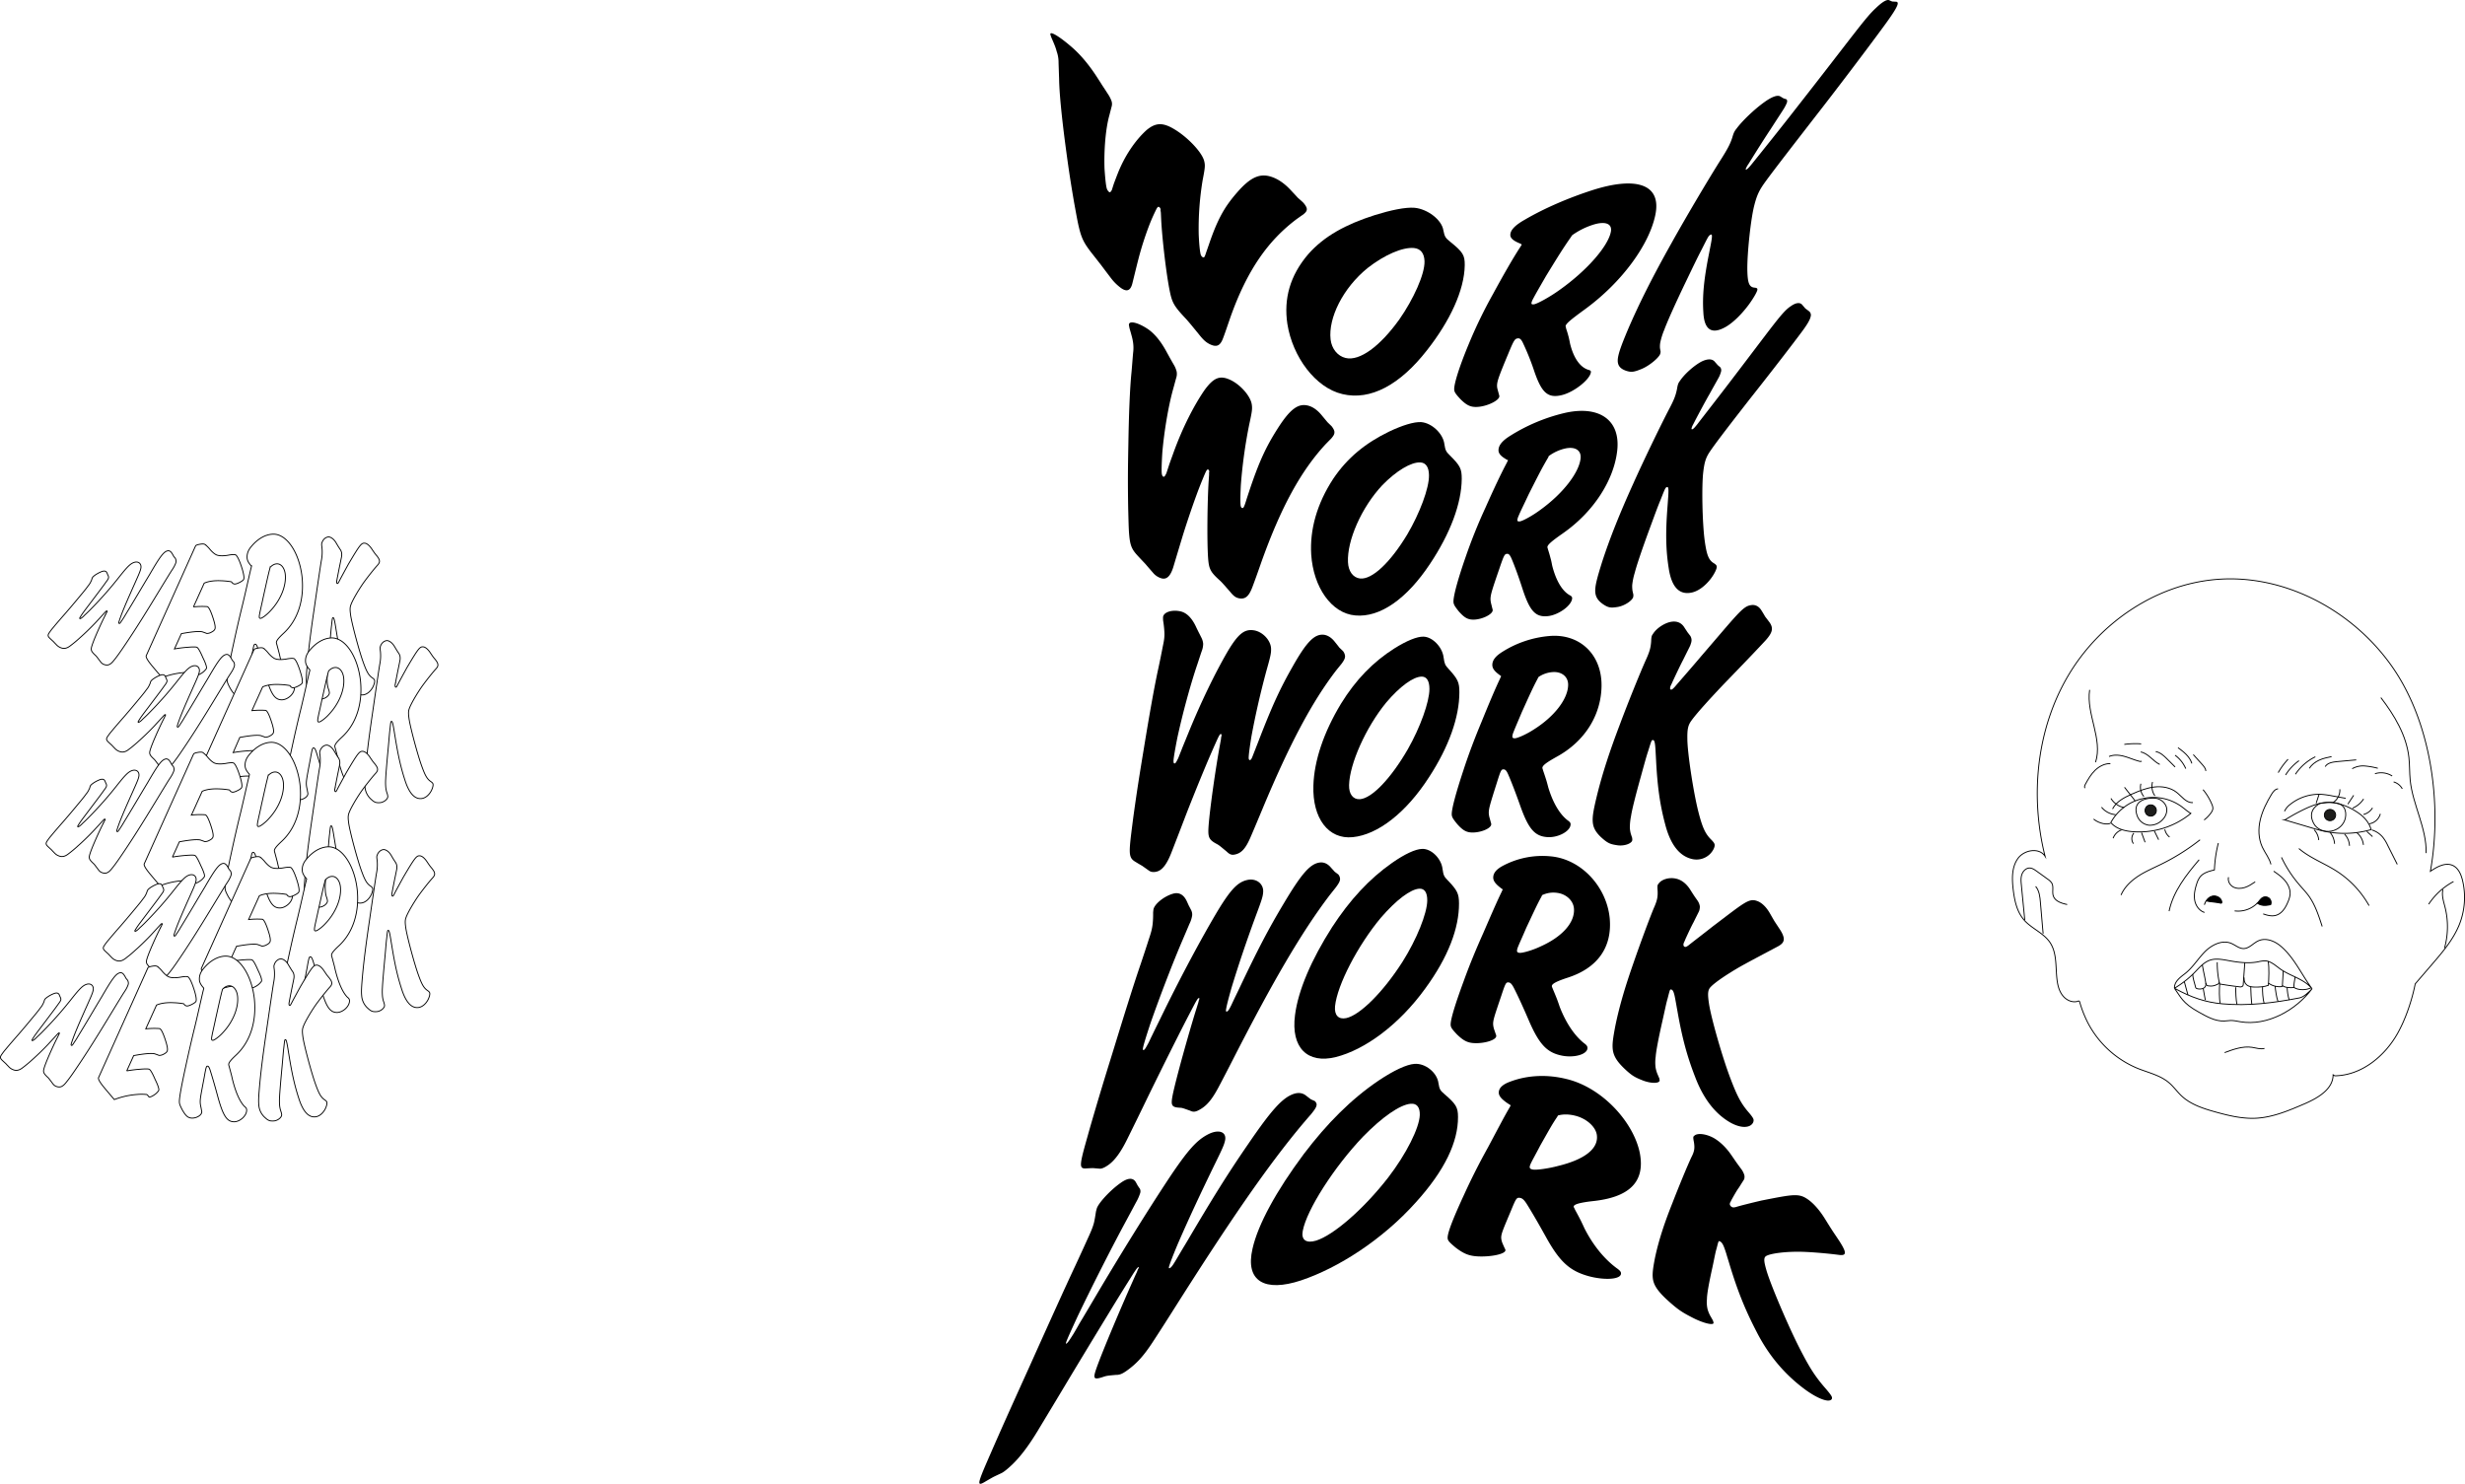 <svg id="74d3513a-93d9-4896-a5af-85629a7b839e" data-name="Calque 1" xmlns="http://www.w3.org/2000/svg" width="2708.4" height="1630.26" viewBox="0 0 2708.4 1630.26"><defs><style>.f0b8c59e-e1e1-4af5-b83a-f7cd0de82193,.f291f421-dfc2-41f3-8ce3-b90e43d31c1f{fill:#fff;}.\30 eecd140-b575-4a01-b9f6-1177c83fdd03,.bd21666c-c3d7-4f29-9851-640161d04a7a,.d28ce020-564e-4eb8-94cd-999704eb6796,.f0b8c59e-e1e1-4af5-b83a-f7cd0de82193,.f291f421-dfc2-41f3-8ce3-b90e43d31c1f{stroke:#000;}.\30 eecd140-b575-4a01-b9f6-1177c83fdd03,.bd21666c-c3d7-4f29-9851-640161d04a7a,.d28ce020-564e-4eb8-94cd-999704eb6796,.f291f421-dfc2-41f3-8ce3-b90e43d31c1f{stroke-miterlimit:10;}.bd21666c-c3d7-4f29-9851-640161d04a7a{fill:#1d1d1b;}.d28ce020-564e-4eb8-94cd-999704eb6796{fill:none;}</style></defs><title>work</title><path class="f291f421-dfc2-41f3-8ce3-b90e43d31c1f" d="M2759.8,597.8a127.47,127.47,0,0,0,9.9,24.7,108.38,108.38,0,0,0,54.5,48.7c11.6,4.6,24.3,7.4,33.8,15.5,5.1,4.3,8.9,9.9,13.8,14.5,10,9.4,23.6,13.8,36.8,17.5,14.7,4.1,29.9,7.8,45.2,7,18.4-1,35.8-8.4,52.8-15.7,14.6-6.3,31.7-16,31.7-32l1.8,1.1c29.1-.3,54.9-21.3,69.1-46.7s19.3-54.3,19.3-54.3l18.6-21.6c11.5-13.4,23.3-27.1,29.9-43.6a80.5,80.5,0,0,0,3.5-48.5c-1.6-6.6-4.6-13.6-10.7-16.4-8.1-3.7-17.2,1.4-24.6,6.4,13.2-73.8.9-163.5-42.1-224.9s-117.8-101.8-192.5-95.8c-67.4,5.4-129.5,48-163.7,106.3s-41.6,130.6-25.5,196.2l.5,1.8c-6.3-10-23-7.3-29.9,2.3s-6.6,22.4-5.2,34.1,3.9,24,11.6,33.1c8.3,9.8,21.8,14.5,28.9,25.2,8.2,12.3,5.7,28.5,8,43.2.9,5.7,2.7,11.4,6.5,15.8s9.8,7.1,15.4,5.7C2757.4,597.3,2759.4,596.2,2759.8,597.8Z" transform="translate(-474.82 502.88)"/><circle class="bd21666c-c3d7-4f29-9851-640161d04a7a" cx="2363.08" cy="890.48" r="6.2"/><circle class="bd21666c-c3d7-4f29-9851-640161d04a7a" cx="2560.08" cy="895.48" r="6.2"/><path class="d28ce020-564e-4eb8-94cd-999704eb6796" d="M3159,474.5c-1.6,6.4.7,13,2.3,19.4a88,88,0,0,1-.6,45" transform="translate(-474.82 502.88)"/><path class="d28ce020-564e-4eb8-94cd-999704eb6796" d="M3143.3,490.6a75.09,75.09,0,0,1,27.3-24.9" transform="translate(-474.82 502.88)"/><path class="d28ce020-564e-4eb8-94cd-999704eb6796" d="M2699.5,507.8c-1.2-12.7-2.5-25.5-3.7-38.2-.4-4-.8-8.1.6-11.9s4.8-7.1,8.8-6.9c2.6.2,4.9,1.7,7,3.2,4.2,3,8.4,6,12.6,9.1a15.31,15.31,0,0,1,4.3,4.1c2.5,4.2.2,9.7,1.8,14.3,2,5.9,9.1,8.1,15.2,9.4" transform="translate(-474.82 502.88)"/><path class="d28ce020-564e-4eb8-94cd-999704eb6796" d="M2711.5,471c4,4.8,4.7,11.4,5.2,17.6.8,9.2,1.6,18.5,2.4,27.7l.6,6.6" transform="translate(-474.82 502.88)"/><path class="0eecd140-b575-4a01-b9f6-1177c83fdd03" d="M2955.2,489.2a17.41,17.41,0,0,0,1.2-1.4c1.5-1.8,2.9-3.9,5-4.8a6.47,6.47,0,0,1,6.9,1.2,6.31,6.31,0,0,1,1.4,6.9c-5.5,1.1-10.1,1.5-14.7-1.7Z" transform="translate(-474.82 502.88)"/><path class="d28ce020-564e-4eb8-94cd-999704eb6796" d="M2930.1,497.9a29.64,29.64,0,0,0,25.1-8.7" transform="translate(-474.82 502.88)"/><path class="0eecd140-b575-4a01-b9f6-1177c83fdd03" d="M2896.9,491.2c1.2-4.4,4.4-8.5,8.8-9.5s9.7,1.8,10.3,6.3a1.42,1.42,0,0,1-.4,1.4,1.66,1.66,0,0,1-1.2,0c-5.4-1.3-10.1-1.1-15.5-2.5" transform="translate(-474.82 502.88)"/><path class="d28ce020-564e-4eb8-94cd-999704eb6796" d="M2961.5,501.2c4.5,1.6,9.3,2.9,13.9,1.6,6.6-1.8,10.7-8.4,13.3-14.8a30.91,30.91,0,0,0,2.3-7.7c.6-5.5-1.8-11-5.3-15.3s-8.1-7.6-12.7-10.7" transform="translate(-474.82 502.88)"/><path class="d28ce020-564e-4eb8-94cd-999704eb6796" d="M3028.1,379c13.6-1.6,27.2,3.8,38.4,11.6,6.4,4.5,11.4,10.4,13.6,18a106.4,106.4,0,0,1-54.6,1.1c-3.8-.9-7.5-2-11.2-3.1-9.7-2.9-19.3-5.7-29-8.6C2985.4,398,3012.1,380.8,3028.1,379Z" transform="translate(-474.82 502.88)"/><path class="d28ce020-564e-4eb8-94cd-999704eb6796" d="M2984.9,388.5a19.8,19.8,0,0,1,6.4-7.7,50.61,50.61,0,0,1,34.7-10.9,104.1,104.1,0,0,1,11.2,1.6l14.9,2.7" transform="translate(-474.82 502.88)"/><path class="d28ce020-564e-4eb8-94cd-999704eb6796" d="M2795,401.9c6,6.2,15,8.4,23.5,9a89.64,89.64,0,0,0,63.5-20.1c-3.5-2-6.6-4.8-9.8-7.2A53.14,53.14,0,0,0,2794,401Z" transform="translate(-474.82 502.88)"/><path class="d28ce020-564e-4eb8-94cd-999704eb6796" d="M2884.2,378.9c-7.2.6-12.2-6.8-17.9-11.3-6.8-5.3-16-6.8-24.5-5.8s-16.7,4.3-24.6,7.8c-8.3,3.7-17.1,8.1-21.2,16.3" transform="translate(-474.82 502.88)"/><path class="d28ce020-564e-4eb8-94cd-999704eb6796" d="M2977.8,363.8c-3.2.2-5.4,3.2-7.1,5.9-5.3,8.8-10,18-12.4,28s-2.1,20.8,2.2,30.1c3,6.5,7.8,12.1,9.5,19" transform="translate(-474.82 502.88)"/><path class="d28ce020-564e-4eb8-94cd-999704eb6796" d="M2912.2,423.4a141,141,0,0,0-4.3,29.5c-5.8,1.4-12,3-15.7,7.6a23.87,23.87,0,0,0-3.7,7.5c-1.9,5.8-3.3,11.9-2.3,18s5,11.8,10.8,13.6" transform="translate(-474.82 502.88)"/><path class="d28ce020-564e-4eb8-94cd-999704eb6796" d="M2895.4,364.7a62.77,62.77,0,0,1,9.7,16.1,11.26,11.26,0,0,1,1.1,4.8,10.1,10.1,0,0,1-2,4.5,35.62,35.62,0,0,1-7.6,7.9" transform="translate(-474.82 502.88)"/><path class="d28ce020-564e-4eb8-94cd-999704eb6796" d="M2978,346a77.25,77.25,0,0,1,10.8-14.7" transform="translate(-474.82 502.88)"/><path class="d28ce020-564e-4eb8-94cd-999704eb6796" d="M2986.1,348.6a55,55,0,0,1,14.7-15.7" transform="translate(-474.82 502.88)"/><path class="d28ce020-564e-4eb8-94cd-999704eb6796" d="M2996.9,347.8a55.62,55.62,0,0,1,21.9-19.2" transform="translate(-474.82 502.88)"/><path class="d28ce020-564e-4eb8-94cd-999704eb6796" d="M3012.3,341.3c2.4-4.1,6.4-7,10.7-9s9-2.9,13.6-3.9" transform="translate(-474.82 502.88)"/><path class="d28ce020-564e-4eb8-94cd-999704eb6796" d="M3029.6,339.4c2.6-4.2,8.2-5,13.1-5.5,7-.6,14-1.3,21-1.9" transform="translate(-474.82 502.88)"/><path class="d28ce020-564e-4eb8-94cd-999704eb6796" d="M3059.3,341.7a23.91,23.91,0,0,1,13.9-3,86.21,86.21,0,0,1,14.2,2.5" transform="translate(-474.82 502.88)"/><path class="d28ce020-564e-4eb8-94cd-999704eb6796" d="M3084.3,347.2a22.53,22.53,0,0,1,18.9,2.5" transform="translate(-474.82 502.88)"/><path class="d28ce020-564e-4eb8-94cd-999704eb6796" d="M3104.8,356.2a15.66,15.66,0,0,1,9.5,7.6" transform="translate(-474.82 502.88)"/><path class="d28ce020-564e-4eb8-94cd-999704eb6796" d="M2884.7,326.2c3.3,3.7,6.6,7.3,9.9,11,1.8,2,3.7,4.3,3.9,7" transform="translate(-474.82 502.88)"/><path class="d28ce020-564e-4eb8-94cd-999704eb6796" d="M2867.9,318.6c6.3,4.6,12.9,9.8,15.2,17.3" transform="translate(-474.82 502.88)"/><path class="d28ce020-564e-4eb8-94cd-999704eb6796" d="M2864.7,326.9a35.83,35.83,0,0,1,11.7,14.7" transform="translate(-474.82 502.88)"/><path class="d28ce020-564e-4eb8-94cd-999704eb6796" d="M2864.7,339.8l-8.7-8.7c-3.6-3.6-7.6-7.4-12.6-8.2" transform="translate(-474.82 502.88)"/><path class="d28ce020-564e-4eb8-94cd-999704eb6796" d="M2847.8,337c-7.5-3.7-12.6-12.2-20.9-13.7" transform="translate(-474.82 502.88)"/><path class="d28ce020-564e-4eb8-94cd-999704eb6796" d="M2828,333.4a3.9,3.9,0,0,1-3,0c-5.5-1.4-10.7-3.8-16.2-5.3s-11.5-2-16.7.2" transform="translate(-474.82 502.88)"/><path class="d28ce020-564e-4eb8-94cd-999704eb6796" d="M2827.4,314.4a88.35,88.35,0,0,0-18.5.6" transform="translate(-474.82 502.88)"/><path class="d28ce020-564e-4eb8-94cd-999704eb6796" d="M2793.6,336.1c-6.3-.2-12.3,3-16.8,7.3s-7.7,9.9-10.7,15.4c-.7,1.3-1.4,3.1-.4,4.2" transform="translate(-474.82 502.88)"/><path class="f291f421-dfc2-41f3-8ce3-b90e43d31c1f" d="M2864,582.9c-.3-6.9,5.6-11.5,11.1-15.7,8.7-6.6,14.4-16.3,22-24.1s19.2-13.7,29.3-9.5c4.5,1.9,8.5,5.6,13.3,5.7,6.4.1,10.9-6.1,16.7-8.6,7.9-3.5,17.2.1,23.8,5.5,15.2,12.5,23.5,31.9,35,47.3-8.5-10.7-23.4-13.7-34.6-21.5-5.4-3.8-10.5-8.9-17-9.2a35,35,0,0,0-7.9,1.1c-10.7,2-21.7.6-32.4-1.4-6.7-1.2-13.7-2.6-20.1-.5-7.2,2.4-12.3,8.7-17.6,14.1a109.89,109.89,0,0,1-21.6,16.8" transform="translate(-474.82 502.88)"/><path class="f291f421-dfc2-41f3-8ce3-b90e43d31c1f" d="M2864,582.9c6.6,9,8.5,16.2,26.5,26.1,8.8,4.9,18.1,10.3,28.2,9.9,2.4-.1,4.8-.5,7.2-.6,3.5,0,6.9.8,10.4,1.4,29.4,5,61.1-12.4,78.9-36.3-3.2,3.6-9.1,9.2-13.8,10.1-28.2,5.5-56.3,9.1-84.9,6.5-17.9-1.6-33.9-6.8-52.5-17.1" transform="translate(-474.82 502.88)"/><path class="d28ce020-564e-4eb8-94cd-999704eb6796" d="M2911,554.3a101.19,101.19,0,0,0,2.6,23.9c7.2,1.2,14.4,2.3,21.7,3.1a4.09,4.09,0,0,0,3.6-.7,3.67,3.67,0,0,0,.7-2.5c.6-8,1.1-15.5,1.7-23.5" transform="translate(-474.82 502.88)"/><path class="d28ce020-564e-4eb8-94cd-999704eb6796" d="M2967,553.3c1.2,7.9.7,18.4.2,26.4-4.9,1.8-10.2,2-15.4,1.9-11.3-.2-11.3-7-11.4-10.6" transform="translate(-474.82 502.88)"/><path class="d28ce020-564e-4eb8-94cd-999704eb6796" d="M2983.5,563.9c-.2,4.6-.7,11.5-.9,16.1a1.08,1.08,0,0,1-.2.8,1.14,1.14,0,0,1-.8.3,20.87,20.87,0,0,1-14.3-3.8" transform="translate(-474.82 502.88)"/><path class="d28ce020-564e-4eb8-94cd-999704eb6796" d="M2894.6,556.9c.9,6.1,2.8,13.6,3.7,19.7a6.05,6.05,0,0,0,1.1,2.9c.8.8,2,.8,3.2.9a13.6,13.6,0,0,0,6-.7c1.8-.8,5.1-1.7,4.6-3.7" transform="translate(-474.82 502.88)"/><path class="d28ce020-564e-4eb8-94cd-999704eb6796" d="M2884.1,567.4c0,4.1,2,9.9,3,13.9a2.47,2.47,0,0,0,.8,1.6,3,3,0,0,0,1.3.5,9.89,9.89,0,0,0,6.8-.6c2.1-1.1,2.8-3.4,2.5-5.7" transform="translate(-474.82 502.88)"/><path class="d28ce020-564e-4eb8-94cd-999704eb6796" d="M2874.8,575.5c.9,3.8,2.6,9.2,4,14.8" transform="translate(-474.82 502.88)"/><path class="d28ce020-564e-4eb8-94cd-999704eb6796" d="M2996.6,570.5c-.4,3.3-1.8,8.3-1.2,11.6-3.5.4-10.3.3-12.8-2.2" transform="translate(-474.82 502.88)"/><path class="d28ce020-564e-4eb8-94cd-999704eb6796" d="M2895.6,583.1c.7,3.3,1.5,9.5,2.3,12.8" transform="translate(-474.82 502.88)"/><path class="d28ce020-564e-4eb8-94cd-999704eb6796" d="M2913.7,578.2c-.5,5.2-.6,16.5.6,21.5" transform="translate(-474.82 502.88)"/><path class="d28ce020-564e-4eb8-94cd-999704eb6796" d="M2931.4,581.8c-.2,4.8.2,14.3,1.3,19" transform="translate(-474.82 502.88)"/><path class="d28ce020-564e-4eb8-94cd-999704eb6796" d="M2947.8,581.3c.1,5.2.5,14.1,1.2,19.2" transform="translate(-474.82 502.88)"/><path class="d28ce020-564e-4eb8-94cd-999704eb6796" d="M2960.8,581.4c-.3,4.2.4,14.1,1.7,18.1" transform="translate(-474.82 502.88)"/><path class="d28ce020-564e-4eb8-94cd-999704eb6796" d="M2974.6,580.5c.3,4.3,1.6,13.1,3.2,17.1" transform="translate(-474.82 502.88)"/><path class="d28ce020-564e-4eb8-94cd-999704eb6796" d="M2987.8,582c.2,4.2.8,9.7,2.3,13.7" transform="translate(-474.82 502.88)"/><path class="d28ce020-564e-4eb8-94cd-999704eb6796" d="M2995.4,582.1c4.9,3.2,13.7,3,18.8.2" transform="translate(-474.82 502.88)"/><path class="d28ce020-564e-4eb8-94cd-999704eb6796" d="M2919.1,653.6c9.7-3.6,19.9-7.3,30.1-5.8,4.6.7,9.2,2.4,13.7,1.2" transform="translate(-474.82 502.88)"/><path class="d28ce020-564e-4eb8-94cd-999704eb6796" d="M2981.6,439.1a132.07,132.07,0,0,0,19,29.4c3.6,4.3,7.6,8.4,10.9,12.9,7.2,10,11,21.9,14.8,33.6" transform="translate(-474.82 502.88)"/><path class="d28ce020-564e-4eb8-94cd-999704eb6796" d="M2891.1,441.7c-14.3,16.8-28.5,34.9-33,56.5" transform="translate(-474.82 502.88)"/><path class="d28ce020-564e-4eb8-94cd-999704eb6796" d="M2892.1,419.8a238.43,238.43,0,0,1-42.6,26.8c-8.5,4.2-17.4,7.9-25.3,13.1s-15.2,12.1-18.9,20.8" transform="translate(-474.82 502.88)"/><path class="d28ce020-564e-4eb8-94cd-999704eb6796" d="M3000.7,429.4c12.2,10.4,27.6,16,41.1,24.6a107.73,107.73,0,0,1,36,38.1" transform="translate(-474.82 502.88)"/><path class="d28ce020-564e-4eb8-94cd-999704eb6796" d="M3081,409a25.5,25.5,0,0,1,11.9,8,43.08,43.08,0,0,1,5.3,8.7c3.5,7,7.1,14.1,10.6,21.1" transform="translate(-474.82 502.88)"/><path class="d28ce020-564e-4eb8-94cd-999704eb6796" d="M2770.8,255.1c-4,26.6,14.7,53.9,6.5,79.5" transform="translate(-474.82 502.88)"/><path class="d28ce020-564e-4eb8-94cd-999704eb6796" d="M3090.8,263.6c14.9,19.5,28.1,41.4,30.8,65.8.9,8.3.6,16.6,1.4,24.9,2.8,27.3,18.2,52.7,17.5,80.1" transform="translate(-474.82 502.88)"/><path class="d28ce020-564e-4eb8-94cd-999704eb6796" d="M3016.8,401.5c3.5,6.9,11.7,10.2,19.4,8.8s14-6.9,15.6-14.5c.8-3.9.5-8.1-1.6-11.4-2.5-4-7.2-5-11.8-5.6s-9.9.4-14.6,1.1C3023.8,379.9,3009,386.3,3016.8,401.5Z" transform="translate(-474.82 502.88)"/><path class="d28ce020-564e-4eb8-94cd-999704eb6796" d="M2823.1,393.6a15.81,15.81,0,0,0,13.1,10.2,19.09,19.09,0,0,0,15.5-7,15.21,15.21,0,0,0,3.9-10.1c-.2-5.8-5-10.7-10.5-12.2S2815.9,373.8,2823.1,393.6Z" transform="translate(-474.82 502.88)"/><path class="d28ce020-564e-4eb8-94cd-999704eb6796" d="M2775.2,397c2.5,2.5,11.5,7.1,18.4,4.8" transform="translate(-474.82 502.88)"/><path class="d28ce020-564e-4eb8-94cd-999704eb6796" d="M2783.9,384a22.3,22.3,0,0,0,15.5,8.2" transform="translate(-474.82 502.88)"/><path class="d28ce020-564e-4eb8-94cd-999704eb6796" d="M2794.2,374.3a22,22,0,0,0,14.5,10.1" transform="translate(-474.82 502.88)"/><path class="d28ce020-564e-4eb8-94cd-999704eb6796" d="M2809.1,362.1c3.9,4.9,7.7,9.8,11.6,14.8" transform="translate(-474.82 502.88)"/><path class="d28ce020-564e-4eb8-94cd-999704eb6796" d="M2827.1,358.2a15.67,15.67,0,0,0,3.3,14.1" transform="translate(-474.82 502.88)"/><path class="d28ce020-564e-4eb8-94cd-999704eb6796" d="M2839.9,356.3a18.2,18.2,0,0,0,2.6,15.2" transform="translate(-474.82 502.88)"/><path class="d28ce020-564e-4eb8-94cd-999704eb6796" d="M2796.6,418.1a15.4,15.4,0,0,1,9.3-9.2" transform="translate(-474.82 502.88)"/><path class="d28ce020-564e-4eb8-94cd-999704eb6796" d="M2819.4,412.4a9.46,9.46,0,0,0-.5,11.6" transform="translate(-474.82 502.88)"/><path class="d28ce020-564e-4eb8-94cd-999704eb6796" d="M2827.8,411.9c1.3,3.5,2.6,7.1,3.9,10.6" transform="translate(-474.82 502.88)"/><path class="d28ce020-564e-4eb8-94cd-999704eb6796" d="M2841.9,410.1c1.6,3.2,3.2,6.4,4.7,9.6" transform="translate(-474.82 502.88)"/><path class="d28ce020-564e-4eb8-94cd-999704eb6796" d="M2853.4,408.3a14.14,14.14,0,0,0,5.2,8.5" transform="translate(-474.82 502.88)"/><path class="d28ce020-564e-4eb8-94cd-999704eb6796" d="M3019.7,379.6c1-3.2,2.1-6.3,3.1-9.5" transform="translate(-474.82 502.88)"/><path class="d28ce020-564e-4eb8-94cd-999704eb6796" d="M3038.3,378.8a16,16,0,0,0,7.4-14.5" transform="translate(-474.82 502.88)"/><path class="d28ce020-564e-4eb8-94cd-999704eb6796" d="M3059.7,385a26.47,26.47,0,0,0,12.1-10.1" transform="translate(-474.82 502.88)"/><path class="d28ce020-564e-4eb8-94cd-999704eb6796" d="M3071.7,392a16.26,16.26,0,0,0,9.9-7.3" transform="translate(-474.82 502.88)"/><path class="d28ce020-564e-4eb8-94cd-999704eb6796" d="M3090.2,391.3a15.09,15.09,0,0,1-12,10.9" transform="translate(-474.82 502.88)"/><path class="d28ce020-564e-4eb8-94cd-999704eb6796" d="M3060.9,370.9c-2.1,3.2-4.3,6.5-6.4,9.7" transform="translate(-474.82 502.88)"/><path class="d28ce020-564e-4eb8-94cd-999704eb6796" d="M3017.5,408.8a18.56,18.56,0,0,1,5,11.3" transform="translate(-474.82 502.88)"/><path class="d28ce020-564e-4eb8-94cd-999704eb6796" d="M3035,411.7a21.82,21.82,0,0,1,4.9,12.5" transform="translate(-474.82 502.88)"/><path class="d28ce020-564e-4eb8-94cd-999704eb6796" d="M3050.9,413.6a19.77,19.77,0,0,1,5.4,12.8" transform="translate(-474.82 502.88)"/><path class="d28ce020-564e-4eb8-94cd-999704eb6796" d="M3064.1,411.8a19.7,19.7,0,0,1,7.5,13.6" transform="translate(-474.82 502.88)"/><path class="d28ce020-564e-4eb8-94cd-999704eb6796" d="M3075.4,410.7c2.1,1.9,4.2,3.7,6.2,5.6" transform="translate(-474.82 502.88)"/><path class="d28ce020-564e-4eb8-94cd-999704eb6796" d="M2923.4,460.9c-1.1,4.2,1.5,8.8,5.3,10.8s8.5,1.8,12.6.5,7.8-3.8,11.4-6.2" transform="translate(-474.82 502.88)"/><path d="M1630.2-461.2c-.5-1.3-.8-2.2-1.1-3.1-2-5.8,9.6,1.2,23.7,13.5,9.5,8.3,18.8,19.4,27.5,32.9,1.8,2.8,3.6,5.5,5.3,8.3,2.2,3.3,4.3,6.5,6.4,9.8a35.36,35.36,0,0,1,4.1,7.9,10.32,10.32,0,0,1,0,6.5l-2.4,9.3c-4.1,14.6-6,38.1-5.3,58.6.6,8.8,1.4,17.5,2.3,21a8.65,8.65,0,0,0,2.4,4.3c1.2,1,1.8.7,3.3-1.8.4-1.3.8-2.5,1.2-3.8s.8-2.5,1.2-3.7c1.3-3.4,2.6-6.9,3.9-10.2,7.5-19.3,19-36.5,31.7-48.1,10.7-9,18.9-8.7,32.8.2s28.4,24.4,30.7,33.6c1.2,4.8,1,7.2-1.6,20.6a324.88,324.88,0,0,0-4.4,60.1c.4,9.4,1.1,17.1,2,21.3a5.58,5.58,0,0,0,2.2,3.6c1.6.9,2.1.2,3.2-2.8.5-1.5,1-3,1.5-4.4l2.4-6.9c9.5-27.8,17.1-41.1,30.6-56.6,15.8-18.3,26.7-22.3,40.7-16.5,6.3,2.6,12.7,7.3,18.5,13.6,2.6,2.8,5.2,5.5,7.7,8.3,2,1.8,4,3.5,5.9,5.3,2.1,2.3,3.7,4.8,4,6.5.4,2.4-.6,4-3.9,6.7-2.4,1.6-4.7,3.3-7,4.9-31.3,23.4-54.5,56-72.9,107.8-3.4,9.8-6,17.7-8.1,23.1-3.2,8.7-7.3,10.5-15.4,6.3-3.7-2-6.5-4.5-11.3-10.6-9-11-11.7-14.3-14.6-17.4-12.6-13.4-14.7-17.3-17.2-29.4-3.9-18.6-8.6-59.1-9.6-80.2-.1-2.2-.2-4.3-.3-6.5-.1-1-.3-1.9-.4-2.9.3-.1.1-.9,0-1.3a3.28,3.28,0,0,0-1.5-2c-.8-.6-1.4-.3-2.6,1.5a195.62,195.62,0,0,0-8.5,19.1,348.65,348.65,0,0,0-11.8,37.1c-2.2,8.6-4.3,17.3-6.5,26.2-2,8-6.1,9.7-12.7,4.9a53.09,53.09,0,0,1-11.1-11.1c-3.5-4.6-7-9.2-10.5-13.9-3.7-4.7-7.5-9.6-11.3-14.4-7.4-9.7-10.2-15-13-26.6-1.6-6.5-3-14.7-5.4-27.7-4.8-27.9-6.9-43.1-9.9-65.7-3.7-28.4-6.4-54.9-6.6-70.3-.2-5.9-.4-11.8-.6-17.6a35.82,35.82,0,0,0-2.1-12.6C1634.9-450.3,1633.1-454.6,1630.2-461.2Z" transform="translate(-474.82 502.88)"/><path d="M2060.7-249.9c1.4,7.1,2.3,8.5,7.6,12.7,14,11.3,16,14.7,15.9,25.7-.4,27.4-16.1,61.2-41.7,93.7-29.4,37.6-61.7,55.3-92.7,47.9-29.7-6.9-54.8-41-60.5-77.1-4.1-27.4,2.7-53,23-76.7,17.4-19.7,41.2-32.7,72.9-42.8,17.6-5.5,33.8-8.9,43.8-8.1C2043.2-273.3,2058.9-261.5,2060.7-249.9ZM1953.2-109.6c15.6,3.8,38-12.9,59.1-42.3,15.4-22,28.1-49.7,27.7-64-.3-8.8-4.3-13.8-11.7-14.5-12.6-1.1-32.5,7.7-50.6,21.8-27.5,22.2-43.6,55.3-40.9,78.7C1938-119.7,1944.5-111.7,1953.2-109.6Z" transform="translate(-474.82 502.88)"/><path d="M2143.6-235.9c-6.7-2.9-9.6-5.8-9.3-9.3.3-5.2,5.5-10.4,15.7-16.2,22.2-13,48.9-24.3,74.3-32.5,47.3-15.2,76.8-7.4,69.2,27.7-6.8,32-36,73.1-77.6,103.4-15.2,11.1-20.6,15.5-20.9,18.3,0,.3.3.9.5,2.1s1.2,3.3,3,10.3c.5,2.1,1,4.6,1.5,7.1,3.9,15.6,10.9,25.5,19.9,28.4,2.5.6,3.1,1.4,2.9,2.7-1,8-18.7,22.1-32.3,25.2-15.1,3.5-21.8-2.8-29.8-26a276.72,276.72,0,0,0-12.9-32.1c-1.7-3.3-3.2-4.7-5.5-4.3-3.1.5-4.1,1.9-10.3,16.9-10.1,24.2-12,29.5-12.3,34.4a14.7,14.7,0,0,0,.6,4.8c.5,2,1.1,4,1.6,6a3.64,3.64,0,0,1,.3,1.6c-.2,4.6-13.4,11-24.1,11.6-7.4.4-11.8-1.7-18.8-8.7-5.2-5.7-6.7-7.7-6.7-10.9,0-6.1,5.2-23.5,15.8-49a512.84,512.84,0,0,1,27-55.7c10.3-19,21.7-39,29.5-50.9.7-1.1,1.3-2.1,2-3.2A12.89,12.89,0,0,0,2143.6-235.9Zm57.2-6.4c-8.1,11.5-13.9,20.8-27.2,42.5-7.4,12.9-11.1,19.1-14.5,25.6a14.32,14.32,0,0,0-1.6,4.2c-.1,1.3.6,1.8,3.1,1.4,3.6-.7,17-7.9,27.9-15.8,31-22,53.7-48.8,56.3-64.2,1.5-9-7-11.5-20.1-7.2a82.81,82.81,0,0,0-22.4,11.3A21,21,0,0,0,2200.8-242.3Z" transform="translate(-474.82 502.88)"/><path d="M2431.3-396.7c1.1.6,2.1,1.3,3.2,1.9,1,.3,2.1.7,3.1,1,.8.6,1.1,1.9.6,3.6a31.61,31.61,0,0,1-2,4.3c-1.6,3-.9,1.7-16.1,25.2-6.2,9.3-15.6,24.2-20.5,32.1-1.3,2-2.5,4.1-3.8,6.1a23,23,0,0,0-2.8,5.1c-.3,1.2.4,1,1.3.4,1.3-.9,2.8-2.5,6.4-7,7.3-9,33.8-42.1,47.5-59.8,64-81.7,76-99.5,87.7-110.2,6.8-6.6,12-9.7,14.5-8.7,1.2.5,2.3,1,3.5,1.5.6,0,2,.1,4.2.2,1.9.1,2.3,1.5,1.4,3.9-1.3,3.7-5.8,10.8-16,24.6-21.3,29-55.1,73.4-72.8,96-23.6,30.5-47.6,61.3-57.2,74.7-5.8,8.2-8.3,13.4-11.1,24.3-4,15.2-8,53.7-7.7,71.3.3,14.4,2,19,8.3,19.4,2.2.3,3,.8,2.7,2.5-.5,2.5-4.2,8.9-9.1,15.7-8.1,11-17.3,19.9-25,24.5-15.8,9.3-24.2,3.8-25.2-15.2-1.2-17.9.4-36.1,6.3-65.5.7-3.6,1.4-7.2,2.1-10.9,1.5-8.2,1.4-10.4-.7-9.2s-2.2,1.6-9.6,16.2c-4.2,8-8.2,16.3-16.8,34.2-13.4,27.8-21.5,46.4-24.2,53.8a76.64,76.64,0,0,0-4.5,14.3,25.39,25.39,0,0,0-.3,5.9c.2,1.4.5,2.7.7,4.1a16.45,16.45,0,0,1-.3,1.8c-.7,4.1-11.8,13.5-20.6,17.1-8.5,3.5-11.3,3.8-17,2-7.4-2.6-10-6.7-9-14,.9-6,3.7-14,11.2-31.8,12-27.9,27-57.7,47.5-94.2,15.7-28.3,41.2-71.2,53.4-90.5,8.7-13.6,11.3-18.8,13.6-25.9,1.4-4.9,2.3-6.8,4.5-9.5,6.5-8.9,20.1-21.7,30.6-29.2C2421.9-396.8,2428.2-399,2431.3-396.7Z" transform="translate(-474.82 502.88)"/><path d="M1715.9-142.1c-.3-1.3-.4-2.2-.6-3.1-1.1-5.8,8.6-4,19.9,3.3,7.6,4.9,14.7,13.4,21,24.9,1.3,2.4,2.6,4.7,3.9,7.1,1.6,2.8,3.1,5.5,4.7,8.2a28.45,28.45,0,0,1,2.9,7.2,15,15,0,0,1-.7,7.4c-1.1,3.9-2.1,7.8-3.2,11.7-5.2,18.5-9.9,46.5-11.9,69.8-.6,9.8-1,19.4-.6,22.8.2,1.7.7,3.2,1.7,3.6s1.6-.1,3.4-3.8c.5-1.6,1.1-3.3,1.6-4.9s1.1-3.3,1.6-4.9c1.6-4.6,3.3-9.1,4.9-13.6,9.3-25.6,21.6-50.2,33.8-67.9,10.2-14,17.1-16.4,28.3-11.2s22.3,17.9,23.6,27c.7,4.8.4,7.4-2.9,22.5a545.75,545.75,0,0,0-9.1,65.9c-.5,10-.7,18.1-.3,22.2.2,1.9.9,2.9,1.6,3.1,1.3.4,1.9-.5,3.2-4.1.6-1.8,1.2-3.5,1.7-5.3.9-2.7,1.8-5.5,2.7-8.2,10.9-32.8,18.5-49.1,31-68.8,14.5-23,23.6-29.1,34.8-25.8,5.1,1.5,10.1,5.3,14.5,10.8l6,7.2c1.5,1.5,3.1,3,4.6,4.5,1.6,2.1,2.9,4.3,3,6,.2,2.4-.7,4.1-3.5,7.4-2,2-4,4.1-6,6.1-27.1,29.2-49.1,69-70.8,129.8-4,11.5-7.3,20.7-9.8,27.3-3.9,10.3-7.9,13.8-15,12.3-3.2-.7-5.6-2.3-9.4-7-7.2-8.2-9.3-10.7-11.7-12.8-10.2-9.2-11.7-12.5-12.6-24.6-1.3-18.6-.8-61.1.6-83.9.2-2.3.3-4.7.5-7v-3c.3-.3.2-1.1.1-1.5a1.86,1.86,0,0,0-1.2-1.6c-.7-.3-1.3.2-2.6,2.7-2.3,5.1-6.5,15.3-10,24.9-5.9,16-12.3,35.4-15.8,46.9-3.2,10.6-6.5,21.5-9.8,32.6-3.1,10-7.3,14.1-13.1,12.4a19,19,0,0,1-9.3-6.2c-2.8-3.2-5.5-6.3-8.3-9.6-3-3.2-6-6.3-9-9.6-5.9-6.5-7.8-10.8-8.8-22.4-.6-6.5-.7-15.1-1.1-28.7-.5-29.5-.3-46,.2-70.9.5-31.2,1.6-61.2,3.5-79.5.6-6.9,1.1-13.8,1.7-20.6a42,42,0,0,0-.4-13.8C1718.9-131.7,1717.7-135.9,1715.9-142.1Z" transform="translate(-474.82 502.88)"/><path d="M2061.8-15.1c1.1,7.1,1.8,8.4,6.1,12.6,11.4,11.3,13,14.7,13,25.7-.2,27.3-12.8,60.4-34.9,93.5-25.4,38.3-54.8,59.1-82,56.6-26.2-2.2-46.2-31-48.5-67.1-1.6-27.2,6.2-55.6,24.3-83.2,15.5-23,35.5-39.2,61.3-51.7,14.3-6.8,27.3-10.9,35.3-10.4C2047.8-38.2,2060.3-26.7,2061.8-15.1Zm-92.7,147.8c13.4,1.5,33.6-17.9,52-48.5,13.5-22.9,24.1-50.8,23.8-65-.1-8.7-3.4-13.7-9.4-14-10.2-.6-26.5,9.2-41.9,25-23.2,24.8-38.8,61.2-37.7,84.5C1956.3,124.8,1961.5,131.8,1969.1,132.7Z" transform="translate(-474.82 502.88)"/><path d="M2129,1.3c-5.5-3.3-7.9-6.3-7.7-9.9.2-5.2,4.3-10.1,12.4-15.2a197.14,197.14,0,0,1,59.2-25.1c37.7-9.1,62.8,6.4,58.8,41.3-3.6,31.9-25.6,67-59.7,90.7-12.4,8.7-16.9,12.5-17,15.2,0,.3.3,1,.6,2.2s1.2,3.5,3.1,10.8c.6,2.2,1.1,4.8,1.6,7.4,4.2,16.4,10.9,27.6,19.1,32.3,2.2,1.1,2.8,2,2.8,3.4-.3,7.9-15.2,18.7-27.2,19.7-13.3,1.2-19.5-6-27.4-30.2-4.8-14.9-9.1-26.3-12.2-33.5-1.6-3.4-2.8-5-4.8-4.8-2.6.2-3.4,1.6-8.3,16.1-8.1,23.4-9.7,28.6-9.8,33.4a23.31,23.31,0,0,0,.6,4.8c.5,2,1,4,1.5,6.1a3.64,3.64,0,0,1,.3,1.6c-.1,4.5-11.5,10.1-20.8,10.3-6.5.1-10.3-2.1-16.5-9.1-4.5-5.7-5.8-7.7-5.8-10.9,0-6.1,4.5-23.4,13.3-48.6A579.37,579.37,0,0,1,2107,54.8c8.2-18.5,17.2-37.7,23.3-49,.5-1,1-2.1,1.5-3.1A10.49,10.49,0,0,1,2129,1.3Zm46.5-.9c-6.3,10.6-10.7,19.3-21,39.7-5.7,12.2-8.7,18-11.3,24.2a15.64,15.64,0,0,0-1.2,4c-.1,1.3.6,1.9,2.6,1.7,3-.3,14-6.2,22.8-12.8,25.2-18.2,42.7-41.3,44.1-56.7.8-8.9-6.4-13-17-10.6a48.34,48.34,0,0,0-18,8.3A10.74,10.74,0,0,1,2175.5.4Z" transform="translate(-474.82 502.88)"/><path d="M2359.2-105.1c1,1.1,2,2.3,3,3.4.9.8,1.9,1.6,2.8,2.4a5.47,5.47,0,0,1,.9,4.3,26.35,26.35,0,0,1-1.3,4c-1.1,2.8-.6,1.5-11.7,21.5-4.5,7.8-11.3,20.6-14.9,27.4-.9,1.8-1.8,3.5-2.7,5.3a16.25,16.25,0,0,0-1.9,4.5c-.2,1.2.5,1.3,1.2.9,1-.5,2.2-1.7,5-5.2,5.5-7.2,25.7-33.1,36.1-46.8,48.4-63.3,57.3-77,66.8-83.1,5.5-3.9,9.9-4.4,12.4-1.6l3.5,4.1c.5.4,1.9,1.4,4,3a5.33,5.33,0,0,1,1.9,5.8c-.7,3.7-4,9.4-11.8,19.6-16.1,21.5-41.9,54.5-55.4,71.5-17.9,23-36.3,46.6-43.5,57.3-4.4,6.5-6,11.4-7.3,22.2-1.9,15.2-1.1,55.8,1.5,75.4,2.2,16,4.3,21.8,10.4,25.3,2.1,1.4,3,2.4,2.9,4.1-.2,2.5-2.8,7.8-6.6,12.8-6.3,8.2-13.9,13.6-20.7,15.1-13.9,3.1-22.4-6-25.5-26.7-3.1-19.6-3.6-38.5-1.3-68,.3-3.7.5-7.3.8-11,.5-8.3.2-10.7-1.5-10.1s-1.8,1-7,14.1c-3,7.2-5.7,14.6-11.7,30.9-9.3,25.2-14.9,42.2-16.6,49.1a70.75,70.75,0,0,0-2.8,13.6,36.4,36.4,0,0,0,.3,6.1c.3,1.5.7,3,1,4.5,0,.7-.1,1.5-.1,1.8-.2,4.1-9.5,10.4-17.3,11.6-7.4,1.2-10,.8-15.3-2.6-6.9-4.6-9.6-9.4-9.2-16.7.3-5.9,2.3-13.5,7.5-30.1,8.4-25.9,19.3-53.1,34.1-85.8,11.4-25.5,29.9-63.6,38.7-80.6,6.4-11.9,8.1-16.7,9.5-23.6.8-4.9,1.4-6.6,3.1-8.8,4.9-7.5,15.5-17,23.8-21.4C2351.1-108.9,2356.3-108.9,2359.2-105.1Z" transform="translate(-474.82 502.88)"/><path d="M1752.8,179c-.1-1.3-.1-2.2-.1-3.1-.3-5.8,9.1-9.3,19.1-7.1,6.8,1.5,12.5,7.2,17,16.7.9,2,1.9,3.9,2.8,5.8,1.2,2.3,2.3,4.5,3.4,6.7a18.25,18.25,0,0,1,1.8,6.4,23.07,23.07,0,0,1-1.7,8.4c-1.6,4.7-3.1,9.4-4.7,14.2-7.7,22.6-16.5,55.2-22.1,81.3-2.1,10.8-4,21.3-4.1,24.7,0,1.7.2,3,1.2,2.9s1.6-1,4-5.8c.8-2,1.6-4.1,2.4-6.1s1.6-4,2.4-6.1c2.4-5.8,4.7-11.4,7-17.1,13.2-32.2,28.7-64.3,42.7-88.3,11.5-19.2,18.3-24.3,28.3-22.9s19,11.2,19.2,20.3c.1,4.8-.4,7.6-5.2,24.5-6.9,25.7-11.9,47.8-16.4,72-1.7,10.6-2.9,19-3,23.2,0,1.9.6,2.6,1.2,2.6,1.3-.1,2-1.2,3.6-5.5.8-2,1.6-4.1,2.4-6.1,1.2-3.2,2.5-6.3,3.7-9.5,14.6-37.9,23.5-57.3,37.2-81.3,15.7-27.9,24.3-36.2,34.3-35.3,4.5.5,8.8,3.3,12.4,8,1.7,2.1,3.3,4.1,4.9,6.2,1.3,1.2,2.6,2.5,3.9,3.7a10.66,10.66,0,0,1,2.3,5.6c0,2.4-.9,4.3-3.7,8.2-2,2.5-4,4.9-6,7.4-27.1,35.2-51.9,82.4-81.1,152.4-5.5,13.2-10,23.9-13.3,31.5-5.3,12.1-9.9,17.1-17.1,18.5-3.3.7-5.5,0-8.8-3.2-6.4-5.3-8.2-6.9-10.4-8.1-9.3-4.9-10.4-7.5-9.6-19.6,1.3-18.6,7.7-63.2,12.2-87.9.5-2.5.9-5.1,1.4-7.6.1-1.1.2-2.1.4-3.2a3,3,0,0,0,.3-1.6q0-1.2-.9-1.2c-.6,0-1.3.8-2.9,4-3,6.4-8.6,19.1-13.5,30.8-8.2,19.6-17.7,43.2-23,57.1-4.9,12.8-9.9,25.8-15.1,39.1-4.8,12.1-9.8,18.6-15.7,20.1-3.6,1-6.7.5-8.8-1.1l-7.2-5.1c-2.6-1.5-5.3-3.1-7.9-4.7-5.2-3.2-6.5-6.5-5.6-18.2.5-6.5,1.7-15.6,3.5-29.7,4.3-31.2,7.2-49,11.7-76.3,5.6-34.2,11.4-67.7,16.1-88.9q2.55-12,4.8-23.7c1.4-6.4,1.9-10.2,1.7-15.1A113.12,113.12,0,0,0,1752.8,179Z" transform="translate(-474.82 502.88)"/><path d="M2061,219.6c1,7,1.6,8.3,5.5,12.5,10.2,11.2,11.8,14.7,11.8,25.6,0,27.2-11.4,59.7-33.4,93.4-25.2,39.1-56.3,63.1-83.8,65.8-26.6,2.7-44.4-20.6-43.2-56.7.8-27.1,11.2-58.3,30.3-89.9,16.2-26.3,35.3-46,58.9-60.9,13.1-8.2,24.6-13,31.7-12.8C2048.8,196.8,2059.7,208.1,2061,219.6Zm-92.1,155.6c13.3-.8,34.4-23.1,52.8-55,13.6-23.9,23.7-52,23.7-66.1,0-8.7-2.9-13.5-8.3-13.6-9.3-.1-24.2,10.8-39.2,28.5-22.5,27.5-40.2,67.4-40.8,90.6C1956.8,369.6,1961.5,375.6,1968.9,375.2Z" transform="translate(-474.82 502.88)"/><path d="M2121.8,238.2c-5.1-3.8-7.3-6.9-7.3-10.5,0-5.2,3.6-9.7,10.7-14.2a115.13,115.13,0,0,1,52-17.6c33.2-2.9,57.7,20.2,57.3,54.8-.4,31.9-18.1,60.9-49.5,78-11.4,6.4-15.5,9.5-15.5,12.2a18.73,18.73,0,0,0,.7,2.3c.3,1.3,1.3,3.7,3.7,11.4.7,2.3,1.4,5,2.1,7.7,5.2,17.2,12.8,29.7,21.4,36.2,2.3,1.6,3,2.6,3.1,4,.3,7.8-14,15.4-26.1,14.3-13.4-1.1-20.3-9.2-29.2-34.3-5.5-15.5-10.1-27.3-13.4-34.8-1.6-3.6-2.9-5.2-4.9-5.3-2.6-.1-3.2,1.2-7.6,15.3-7.2,22.7-8.7,27.7-8.7,32.5a23.08,23.08,0,0,0,.7,4.8c.6,2,1.1,4.1,1.7,6.1a3.87,3.87,0,0,1,.3,1.6c.1,4.5-11.3,9.2-20.8,9.1-6.5-.1-10.5-2.4-16.7-9.4-4.6-5.7-5.9-7.7-5.9-10.8,0-6.1,4.6-23.3,12.8-48.1,5.4-16.6,11.8-33.8,20-53.4,7.3-18,15-36.4,20.2-47.2.4-1,.9-2,1.3-2.9Q2123.15,239.25,2121.8,238.2Zm42.5,4.6c-5.2,9.7-8.8,17.8-17.4,36.8-4.8,11.5-7.3,17-9.5,22.8a13.54,13.54,0,0,0-.9,3.9c0,1.3.6,1.9,2.6,2,2.9,0,13.1-4.5,21-9.7,22.9-14.4,37.6-33.8,37.7-49.1.1-8.8-6.9-14.5-16.5-14a31.56,31.56,0,0,0-16,5.4A11.38,11.38,0,0,0,2164.3,242.8Z" transform="translate(-474.82 502.88)"/><path d="M2325.7,186.8c1.1,1.7,2.2,3.3,3.3,5l3,3.9a9.26,9.26,0,0,1,1.4,5,12.28,12.28,0,0,1-.8,3.7c-.7,2.5-.4,1.4-8.5,17.8-3.4,6.4-8.3,17-11,22.7-.7,1.5-1.3,3-2,4.4a9.61,9.61,0,0,0-1.3,4c0,1.2.6,1.5,1.3,1.5,1-.1,1.9-.9,4.2-3.4,4.5-5.3,20.8-23.9,29-33.7,38.6-44.7,45.2-54.2,53.8-55.6,4.8-1.1,9.2.9,12.1,5.7,1.4,2.2,2.8,4.5,4.1,6.8.6.8,2.1,2.7,4.5,5.9,2.1,2.8,3,5.4,2.9,7.7-.1,3.7-2.5,7.9-8.8,14.5-12.9,13.9-33.7,35.3-44.7,46.7-14.5,15.3-29.5,31.7-35.2,39.8-3.5,4.9-4.4,9.3-4.2,20.1.1,15.1,6.6,57.9,12,79.3,4.5,17.6,7.6,24.6,14.4,31.2,2.4,2.5,3.5,4,3.6,5.6.2,2.5-1.8,6.6-5,9.9a21.1,21.1,0,0,1-19.5,5.7c-14.1-3.1-24.1-15.8-29.9-38.3-5.7-21.4-8.5-40.9-10-70.5-.2-3.7-.4-7.3-.6-11-.5-8.4-1.2-11-2.8-11s-1.6.4-5.2,11.9c-2.1,6.3-3.9,13-7.9,27.5-6.3,22.5-10.1,37.9-11,44.3a63.58,63.58,0,0,0-1.3,12.8,34.69,34.69,0,0,0,1,6.3c.5,1.6,1.1,3.3,1.6,4.9,0,.7.1,1.5.1,1.8.2,4-8.6,7.3-16.5,6.1-7.5-1.1-10.2-2.2-16-7.2-7.5-6.5-10.7-12-11-19.3-.3-5.9,1-13,4.7-28.3,5.9-23.9,13.9-48.4,24.9-77.3,8.4-22.6,21.8-55.8,28.3-70.4,4.7-10.2,5.8-14.5,6.3-21.3.2-4.9.5-6.5,1.9-8.2,3.7-6.2,12.6-12.2,20-13.5C2317.5,179.2,2322.5,181.4,2325.7,186.8Z" transform="translate(-474.82 502.88)"/><path d="M1741.8,499.9c.1-1.3.2-2.2.3-3.1.6-5.8,11.1-14.7,21.3-17.7,6.9-2.1,12.1,1,15.5,8.4.7,1.5,1.4,3.1,2.1,4.6.9,1.7,1.8,3.4,2.7,5.2a10.59,10.59,0,0,1,1,5.6,31.17,31.17,0,0,1-3,9.3c-2.3,5.5-4.7,11.1-7.1,16.7-11.5,26.7-25.8,64.1-35.8,92.8-3.9,11.8-7.5,23.2-8.1,26.7-.3,1.7-.2,2.8.9,2.3s1.9-1.8,5.2-7.9c1.2-2.4,2.3-4.9,3.5-7.3s2.3-4.8,3.5-7.2c3.4-6.9,6.8-13.8,10.1-20.6,19.1-38.8,40.3-78.6,58.3-108.9,14.8-24.5,22.5-32.4,32.8-34.8s18.5,4.3,17.7,13.5c-.4,4.8-1.3,7.8-8.3,26.5-10.4,28.3-18.5,52.3-26.4,78.2-3.2,11.2-5.5,20-6.1,24.2-.3,1.9.3,2.4,1,2.1,1.4-.6,2.3-2,4.7-6.8,1.1-2.3,2.2-4.7,3.3-7,1.7-3.6,3.5-7.2,5.2-10.8,20.4-43.1,32.2-65.7,49.2-94.1,19.5-32.8,29-43.5,39.3-45,4.6-.7,8.8,1.2,12.2,5.1,1.5,1.7,3.1,3.4,4.6,5.1,1.3.9,2.5,1.9,3.8,2.8a8,8,0,0,1,2,5.1c-.1,2.4-1.2,4.5-4.5,9l-6.9,8.7c-31.4,41.3-62.9,96-103.7,175.5-7.6,14.9-13.9,27.1-18.6,35.9-7.4,13.8-13.2,20.5-21.5,24.8-3.8,2-6.2,2.3-9.6.6-6.6-2.3-8.4-3.1-10.7-3.2-9.9-.5-10.7-2.4-8.3-14.6,3.9-18.6,17-65.3,25.2-91.9.9-2.7,1.7-5.5,2.6-8.2.3-1.1.6-2.2.8-3.3a4.36,4.36,0,0,0,.6-1.7c.1-.8-.2-1-.9-.7s-1.5,1.4-3.7,5.3c-4.1,7.7-12,22.9-19,36.8-11.8,23.3-25.5,51.1-33.4,67.3q-10.8,22.35-22.4,45.8c-7,14.2-13.6,23.1-20.5,28-4.2,3-7.6,4.4-9.8,4.1l-7.3-.6c-2.7.1-5.4.2-8.1.4-5.3.1-6.2-2.2-3.5-13.9,1.5-6.6,4.3-16,8.4-30.8,9.5-32.8,15.4-52.1,24.6-81.7,11.4-37.1,22.9-74.3,31.2-98.4,3-9,6-17.9,8.8-26.8,2.5-7.3,3.6-11.5,4.2-16.3A98.47,98.47,0,0,0,1741.8,499.9Z" transform="translate(-474.82 502.88)"/><path d="M2059.8,451.8c1,7,1.6,8.3,5.6,12.4,10.7,11.1,12.4,14.7,12.5,25.5.1,27.1-11.8,58.9-37.1,93.5-28.9,40-66.4,67.3-98.3,75.3-31,7.7-49.5-10.1-44.8-46.1,3.4-26.9,17.9-60.9,40.8-96.7,19.4-29.8,40.8-53,65.8-70.5,13.8-9.7,25.7-15.2,33-15.4C2047.4,429.3,2058.5,440.4,2059.8,451.8ZM1954,615.7c15.1-3.3,40.4-28.4,61.7-61.7,15.8-25,27.1-53.3,27.3-67.4.1-8.6-2.8-13.3-8.5-13.1-9.8.4-25.7,12.5-42.6,32.1-25.3,30.3-47.8,73.8-50.2,96.9C1940.7,612.5,1945.5,617.5,1954,615.7Z" transform="translate(-474.82 502.88)"/><path d="M2123.5,472.5c-5.5-4.2-7.9-7.5-8-11-.1-5.1,3.5-9.4,10.7-13.2a92.43,92.43,0,0,1,52.7-10.3c33.8,3.2,61.4,33.9,64.6,68.2,2.8,31.8-13.5,54.9-47.2,65.4-12.2,4.1-16.6,6.6-16.4,9.2a16.75,16.75,0,0,0,.9,2.4c.5,1.4,1.7,3.9,4.9,12,.9,2.5,1.9,5.2,2.8,8,6.9,17.9,16.4,31.8,26.7,40,2.8,2,3.6,3.3,3.8,4.6,1,7.8-15,12.1-29.1,8.9-15.5-3.4-24-12.3-35.3-38.4-6.9-16.1-12.6-28.3-16.6-36.1-2-3.7-3.5-5.5-5.6-5.7-2.9-.3-3.5.9-8,14.5-7.4,21.9-9.2,26.9-9,31.7a22.75,22.75,0,0,0,.9,4.8c.7,2.1,1.4,4.1,2.1,6.2a3,3,0,0,1,.4,1.6c.2,4.5-12.9,8.4-23.9,7.9-7.6-.3-12.2-2.7-19.4-9.7-5.3-5.7-6.8-7.6-6.8-10.8,0-6,5.3-23.2,14.4-47.8,5.9-16.4,12.8-33.3,21.3-52.3,7.6-17.5,15.2-35.2,20.3-45.5.4-.9.8-1.9,1.3-2.8A24.88,24.88,0,0,1,2123.5,472.5Zm44.9,9.9c-4.9,8.9-8.2,16.3-16.6,34.1-4.6,10.8-7.1,16-9.3,21.5a13.06,13.06,0,0,0-.9,3.8c.1,1.3.8,2,2.9,2.2,3.2.3,14.1-2.8,22.5-6.8,24.2-10.7,38.3-26.4,37.2-41.7-.6-8.8-8.4-16.1-18.4-17.4a28.83,28.83,0,0,0-16.6,2.5C2169,481.1,2168.7,481.8,2168.4,482.4Z" transform="translate(-474.82 502.88)"/><path d="M2332.4,475.3c1.4,2.2,2.8,4.4,4.2,6.5,1.2,1.8,2.5,3.5,3.7,5.3a15.15,15.15,0,0,1,2.2,5.7,12.68,12.68,0,0,1-.3,3.4c-.4,2.2-.2,1.2-6.6,14.2-2.7,4.9-6.6,13.5-8.7,18l-1.5,3.6a6,6,0,0,0-.9,3.4,2.23,2.23,0,0,0,1.5,2c1,.3,1.9-.1,4-1.6,4.2-3.4,19-14.7,26.4-20.6,34.7-26.2,39.9-31.5,48.9-28.2,4.9,1.6,9.9,6.3,13.8,12.9,1.8,3.1,3.6,6.3,5.5,9.5.8,1.2,2.7,4.1,5.8,8.8,2.7,4.1,4,7.3,4.3,9.7.4,3.7-1.4,6.5-7.1,9.4-11.6,6.2-30.7,16.2-40.8,21.9-13.4,7.7-27.3,16.9-32.4,22.3-3.1,3.2-3.5,7.2-1.9,17.9,2.1,15.1,14.9,60,23.9,83.3,7.3,19.2,11.7,27.4,20.3,37.2,3,3.6,4.4,5.6,4.8,7.2.5,2.5-1.1,5.5-4.3,7-5.3,2.5-13.3.8-21.3-3.7-16.3-9.4-29.3-25.7-38.5-49.9-9-23.1-14.4-43.3-19.6-73-.7-3.7-1.3-7.4-2-11.1-1.5-8.5-2.6-11.4-4.4-12s-1.7-.2-4.3,9.8c-1.6,5.4-2.7,11.4-5.6,24.2-4.5,19.8-7.1,33.7-7.5,39.6a44.59,44.59,0,0,0-.1,12.1,35.89,35.89,0,0,0,1.8,6.5c.8,1.8,1.5,3.6,2.3,5.3a16.44,16.44,0,0,0,.3,1.8c.7,4-9.1,4.1-18.2.6-8.7-3.4-11.9-5.2-19-11.7-9.2-8.5-13.2-14.7-14.2-22-.8-5.9.1-12.5,2.8-26.6,4.5-21.9,11.1-43.8,19.9-68.9,6.8-19.7,17.3-48.2,22.4-60.4,3.8-8.5,4.4-12.4,4.1-19.1-.4-4.9-.2-6.3,1-7.5,3.2-4.8,11.7-7.4,19.3-5.6C2322.7,463.9,2328.2,468.4,2332.4,475.3Z" transform="translate(-474.82 502.88)"/><path d="M1679,828.3c.3-1.3.6-2.2.8-3.1,1.5-5.8,14.6-20.3,26.7-28.7,8.1-5.7,13.6-5.5,16.5-.2l1.8,3.3c.8,1.2,1.6,2.4,2.4,3.5a6.35,6.35,0,0,1,.4,4.8,51.44,51.44,0,0,1-4.6,10.3c-3.4,6.4-6.9,12.9-10.4,19.4-16.8,31-38.2,73.3-53.4,105.1-6,12.9-11.6,25.2-12.8,28.7-.6,1.7-.6,2.7.7,1.5s2.5-2.8,7.1-10.1c1.7-2.9,3.4-5.7,5-8.6s3.3-5.7,5-8.5q7.35-12.3,14.4-24.3c27.1-45.8,56.7-93.6,81.2-130.6,20.1-30,29.8-40.8,42-47.2s20.9-2.8,19.1,6.3c-1,4.8-2.3,8-12.5,28.7-15.1,31.1-27.3,57.2-39.3,84.8-5,11.9-8.6,21.1-9.8,25.3-.5,1.9.1,2.1,1,1.6,1.8-1.1,3-2.8,6.3-8.3,1.6-2.6,3.1-5.3,4.7-7.9,2.4-4.1,4.9-8.2,7.3-12.2,28.7-48.7,44.8-74.6,67.5-107.6,26-38.1,37.9-51.1,50.1-55.3,5.4-1.8,10.1-1.1,13.8,2l5.1,3.9c1.4.6,2.8,1.3,4.3,1.9,1.3,1.2,2.3,2.9,2,4.5-.3,2.3-1.8,4.7-5.9,9.8-2.9,3.3-5.8,6.7-8.7,10.1-40.2,47.8-82.8,110.6-139.5,200-10.6,16.8-19.4,30.5-25.9,40.4-10.2,15.6-18,24-28.6,31.5-4.8,3.4-7.8,4.7-11.8,4.6-7.8.7-10,.9-12.8,1.8-12,4.1-12.8,2.8-8.6-9.3,6.6-18.7,27.3-67.5,40.1-96.1,1.3-2.9,2.6-5.9,4-8.8.5-1.2.9-2.3,1.4-3.5a6.21,6.21,0,0,0,.9-1.9q.3-1.2-.9-.3c-.9.6-1.9,2-5,6.7-5.7,9.1-16.9,26.9-26.7,43.1-16.6,27.2-36.1,59.4-47.3,78.1q-15.45,25.8-31.8,52.8c-10,16.4-18.9,27.9-27.6,36.2-5.3,5-9.6,8.4-12.1,9.4-2.9,1.4-5.8,2.7-8.6,4.1-3.2,1.8-6.5,3.7-9.7,5.6-6.3,3.6-7.1,2.3-2.5-9.4,2.6-6.6,7-16.5,13.7-31.9,15.2-34.5,24.7-55.3,39.2-87.4,18.1-40.3,36.5-81.2,49.3-108.5,4.7-10.1,9.3-20.1,13.8-30.1,3.8-8.2,5.7-12.8,7-17.7C1677.6,837.2,1678.2,833.5,1679,828.3Z" transform="translate(-474.82 502.88)"/><path d="M2055.3,687c1.1,6.9,1.9,8.2,6.6,12.2,12.7,10.9,14.9,14.5,14.9,25.2.1,27.1-14.2,58.3-46.4,93.8-36.8,41.1-85.4,72.1-126.1,85.7-39.6,13.1-61.6,1.2-53.3-34.8,6-26.8,26.4-63.9,56.3-104,25.4-33.5,52.1-60.4,82.3-80.8,16.7-11.2,30.8-17.7,39.3-18.3C2040.9,665,2053.8,675.6,2055.3,687ZM1920.8,860.2c19-5.9,51.9-34.2,79.1-69.1,20.2-26.2,34.4-54.9,34.9-68.8.3-8.6-3.2-13.1-10-12.5-11.7,1-31.1,14.4-52.3,36.1-31.9,33.4-62.1,80.7-66.3,103.7C1904.3,859.5,1910.1,863.4,1920.8,860.2Z" transform="translate(-474.82 502.88)"/><path d="M2131.4,709.4c-6.7-4.6-9.6-8-9.8-11.5q-.3-7.65,12.3-12.3c18.3-7,39.9-8.4,61.6-3.1,39.6,9.2,74.4,47.6,81.1,81.7,6,31.8-11.9,48.7-52.8,52.7-14.8,1.8-20.2,3.7-19.9,6.2,0,.3.6,1.1,1.2,2.5s2.3,4.1,6.6,12.5c1.2,2.5,2.6,5.4,3.9,8.3,9.4,18.7,21.8,33.8,35.2,43.8,3.6,2.5,4.7,3.9,5,5.2,1.6,7.7-18.3,8.7-36.3,3.6-19.8-5.7-30.8-15.3-45.8-42.3-9.2-16.6-16.6-29.2-21.7-37.3-2.6-3.9-4.5-5.8-7.2-6.2-3.6-.5-4.3.6-9.7,13.8-8.9,21.2-11.2,26.1-10.8,30.8a19.54,19.54,0,0,0,1.2,4.9c.9,2.1,1.8,4.2,2.8,6.3a2.87,2.87,0,0,1,.6,1.6c.3,4.4-16.2,7.6-30.3,6.9-9.7-.5-15.6-2.9-24.7-9.9-6.7-5.7-8.6-7.5-8.5-10.7,0-6,6.9-23.1,18.2-47.5,7.4-16.2,15.7-32.9,26-51.4,9.1-17,17.9-34,23.7-43.8.5-.9,1-1.8,1.4-2.7C2133.7,710.9,2132.6,710.1,2131.4,709.4Zm54.2,15.1c-5.5,8-9.1,14.8-18.5,31.3-5.2,10.1-8.1,14.9-10.6,20.2-.7,1.8-1,2.7-.9,3.6.1,1.3,1,2.1,3.6,2.5,3.9.7,17.3-1.2,27.3-3.9,29.1-7,45.1-19,42.8-34.3-1.3-8.7-11-17.6-23.1-20.8-7.2-1.9-13.9-2-19.6-.4C2186.3,723.4,2185.9,723.9,2185.6,724.5Z" transform="translate(-474.82 502.88)"/><path d="M2377.6,766.9c1.9,2.7,3.7,5.4,5.6,8.1,1.6,2.2,3.3,4.5,5,6.8a22.26,22.26,0,0,1,3.2,6.4,8.21,8.21,0,0,1,.1,3.1c-.2,1.9-.1,1-5.9,10.4-2.6,3.4-6.1,9.8-8,13.2-.5.9-.9,1.8-1.4,2.8a3.87,3.87,0,0,0-.7,2.9,4.27,4.27,0,0,0,2,2.5c1.2.8,2.3.7,4.6.2,4.5-1.5,20.5-5.4,28.3-7.2,36.6-7.2,41.4-8.2,52.1-.3,5.8,4.4,12.1,11.7,17.4,20.3,2.5,4,5,8.1,7.6,12.1,1,1.6,3.6,5.4,7.8,11.7,3.6,5.5,5.6,9.3,6.3,11.7,1,3.7-.7,5.1-6.7,4.2-12.3-1.6-32.8-3.4-43.9-3.4-14.5-.1-29.7,1.7-35.1,4.4-3.3,1.6-3.4,5-.3,15.7,4.2,15,24.2,62.1,37.2,87.3,10.7,20.8,16.8,30.2,28.2,43.2,4,4.7,5.9,7.2,6.5,8.8.9,2.5-.8,4.3-4.6,4.1-6.2-.5-16.1-5.6-26.3-13.3-20.8-15.7-38.1-35.7-51.4-61.6-12.9-24.8-21.3-45.6-30.3-75.5-1.1-3.7-2.3-7.4-3.4-11.2-2.7-8.5-4.2-11.7-6.4-13s-2-.9-4.2,7.6c-1.4,4.5-2.2,9.7-4.6,20.8-3.8,17.1-6,29.3-6,34.8a33.4,33.4,0,0,0,.8,11.4,36.33,36.33,0,0,0,2.7,6.6c1.1,1.9,2.2,3.8,3.2,5.7.2.7.4,1.4.5,1.8,1.2,4-11,1-22.7-5-11.1-5.7-15.2-8.3-24.4-16.3-12-10.5-17.4-17.4-19.1-24.6-1.3-5.8-.6-12,1.9-24.9,4.2-19.9,10.7-39.1,19.2-60.4,6.5-16.8,16.2-40.4,20.8-50.2,3.5-6.7,3.8-10.2,2.8-16.7-1-4.9-.9-6.1.3-6.8,3.1-3.4,12.7-2.5,21.6,2.4C2365.1,751.7,2371.9,758.4,2377.6,766.9Z" transform="translate(-474.82 502.88)"/><path class="f291f421-dfc2-41f3-8ce3-b90e43d31c1f" d="M576,132.5a5.56,5.56,0,0,1,.4-.8c.8-1.6,5.7-4.9,10.2-6.6,3.1-1.1,5-.6,5.9,1.8l.6,1.5a9.82,9.82,0,0,1,.8,1.8,3.38,3.38,0,0,1,.1,2,10.69,10.69,0,0,1-1.9,3.3c-1.4,2-2.7,3.8-4.1,5.7-6.7,9-15,19.9-20.7,27.5a84.64,84.64,0,0,0-4.8,7.2c-.2.5-.2.9.3.9s.9-.2,2.6-1.5c.7-.6,1.2-1.1,1.9-1.8s1.2-1.2,1.9-1.8c1.8-1.7,3.7-3.5,5.4-5.3a417,417,0,0,0,31.6-35.9c8-10,11.8-14.3,16.4-15.6s7.9,1.8,7,6.5c-.5,2.4-1,4-5.1,13.2-6.1,13.7-10.9,24.3-15.4,35.6-1.9,4.9-3.2,8.7-3.7,10.6-.2.8.1,1.2.4,1.3.7.1,1.1-.4,2.3-2.3l1.8-2.7c.9-1.4,1.9-2.9,2.7-4.4,11-18,17.4-29.1,26.4-44,10.3-17.7,15.1-25.2,19.7-26.3,2.1-.6,3.8.5,5.3,3,.7,1,1.2,2.2,1.9,3.3.6.7,1,1.2,1.6,1.9a8.08,8.08,0,0,1,.8,3.4c-.2,1.6-.8,3-2.3,5.9-1.1,1.9-2.3,3.7-3.5,5.5-15.8,25.5-32.7,54.6-53.4,84.8-3.8,5.6-7,9.9-9.4,12.8-3.7,4.6-6.5,5.6-10.5,4.2-1.9-.7-3-1.6-4.6-3.9-3.1-4.1-3.9-5.3-5.1-6.3-4.7-4.5-5.1-5.7-3.7-10.3,2.1-6.9,9.4-23.2,14.3-32.9.5-.9,1-2,1.5-3a6.11,6.11,0,0,0,.5-1.2,2.51,2.51,0,0,0,.4-.7c.1-.3,0-.5-.4-.5s-.8.3-1.9,1.5c-2.2,2.4-6.4,7-10,10.9-6.2,6.6-13.2,13.2-17.3,16.8a140.67,140.67,0,0,1-11.3,9.4c-3.5,2.6-6.7,3.1-9.9,1.8a12.65,12.65,0,0,1-4.6-3c-1.1-1.2-2.3-2.3-3.4-3.6l-3.8-3.5c-2.4-2.3-2.8-3.4-1.3-5.9a63.32,63.32,0,0,1,4.6-6.1c5.3-6.4,8.6-10.1,14-16.3,6.7-7.7,13.9-16.4,19.1-22.7,1.9-2.3,3.8-4.7,5.5-7.1a18.46,18.46,0,0,0,2.9-4.6A12.84,12.84,0,0,0,576,132.5Z" transform="translate(-474.82 502.88)"/><path class="f291f421-dfc2-41f3-8ce3-b90e43d31c1f" d="M750.1,118c-2.6-3.1-3.8-5.7-3.8-8.6-.1-4.3,1.5-8.2,4.7-11.9,7-8.4,15.4-13.2,23.7-13.5,15.3-.5,29.1,20.6,32,47.1,2.5,24.6-4.4,47.2-20.4,61.9-5.8,5.4-7.9,8.2-7.8,10.3a13.33,13.33,0,0,0,.5,1.9c.3,1.1.8,3,2.5,9.4.5,1.9.9,4.1,1.5,6.3,3.6,14,8.3,24,13.3,28.7a4.12,4.12,0,0,1,1.9,3c.6,6.3-7.2,13.7-14.2,13.4-7.6-.3-11.8-6.9-17.5-27.7-3.5-13-6.4-22.7-8.4-29-1-3-1.8-4.4-2.8-4.4-1.4-.1-1.7,1-3.8,12.8-3.6,18.9-4.4,22.9-4.3,26.9a24.28,24.28,0,0,0,.5,4c.4,1.7.7,3.5,1,5.2a4,4,0,0,1,.2,1.3c.1,3.8-6.3,7.4-11.7,6.8-3.8-.5-6-2.6-9.6-8.8-2.6-5-3.3-6.7-3.3-9.3,0-5,2.6-18.6,7-38.8,2.9-13.4,6.1-27.6,10.1-43.8,3.6-14.9,6.9-30.3,9.1-39.3l.6-2.4A3.9,3.9,0,0,0,750.1,118Zm21.1,4.2c-2.1,8-3.4,14.5-7,30.4-2,9.6-3.2,14.2-4.1,19a16.82,16.82,0,0,0-.4,3.3c0,1.1.4,1.6,1.4,1.6,1.5,0,6.8-3.8,10.7-8.1,11.4-12,17.6-27.5,16.5-39.8-.6-7.1-4.4-12.1-9.1-12-2.8,0-5.3,1.5-7.6,3.9A10.47,10.47,0,0,1,771.2,122.2Z" transform="translate(-474.82 502.88)"/><path class="f291f421-dfc2-41f3-8ce3-b90e43d31c1f" d="M844.6,94.4c.8,1.3,1.5,2.5,2.3,3.8.7,1,1.3,2.1,2,3a10,10,0,0,1,1.3,3.5,17.71,17.71,0,0,1,.1,2.3c-.1,1.5,0,.8-2,10.6-.8,3.8-2.1,10.5-2.8,14.1-.2.9-.3,1.9-.5,2.8a6.41,6.41,0,0,0-.2,2.6,1.13,1.13,0,0,0,.8,1.1c.5,0,.8-.5,1.7-2.1,1.7-3.4,7.6-14.2,10.3-19.1,13.1-22.2,14.5-23.7,18.6-23,2.2.5,4.6,2.7,6.8,5.8,1,1.5,2,3,3,4.4.4.6,1.4,1.9,3.1,3.9,1.4,1.9,2.3,3.3,2.5,4.5.5,1.9-.1,3.5-2.3,5.8-4.3,4.8-11.7,14.2-15.9,20.2-5.3,7.8-11.1,17.7-13,22.9-1.2,3.1-1.2,6-.1,13,1.7,9.9,9,37.4,13.6,50.2,3.8,10.6,6,14.5,10.2,17.3,1.5,1.1,2.2,1.8,2.3,2.8.3,1.5-.5,4.5-2,7.4-2.5,4.6-6.3,7.7-10.1,8.3-7.9,1.2-14.2-5.6-18.9-20.6-4.6-14.2-7.6-27.8-10.9-48.6-.5-2.6-.8-5.2-1.3-7.8-1-5.9-1.6-7.8-2.4-7.7s-.8.3-1.7,8.6c-.6,4.6-.9,9.5-1.9,20.4-1.6,16.9-2.6,29-2.8,33.9a61.74,61.74,0,0,0,.1,9.9,34.08,34.08,0,0,0,.9,4.6,35.79,35.79,0,0,1,1.1,3.5,9,9,0,0,0,.2,1.3c.4,3-4.3,6.9-8.8,7.1-4.2.2-5.8-.3-9.3-3.5a20.23,20.23,0,0,1-7-14.1c-.5-4.7-.1-10.4,1-22.8,1.8-19.2,4.5-38.8,7.7-60.6,2.5-17.2,5.9-40.8,7.5-50.6a47.75,47.75,0,0,0,.8-14.6c-.5-3.5-.5-4.5,0-5.5,1.1-3.8,4.6-6.7,8-6.3C839.6,87.8,842.4,90.3,844.6,94.4Z" transform="translate(-474.82 502.88)"/><path class="f0b8c59e-e1e1-4af5-b83a-f7cd0de82193" d="M701.5,231.8a17.76,17.76,0,0,1-5,4.8c-2.3,1.5-4,2.2-5.2,2.2-.3,0-.7-.4-1.3-1.2a3.54,3.54,0,0,0-1.5-1.5,1.27,1.27,0,0,0-.6-.1,57.9,57.9,0,0,0-10.2,0,87.9,87.9,0,0,0-24.9,5.6c-7.2-8.5-11.1-13.1-11.7-13.9-4.4-5.4-6.2-8.8-5.6-10.2L689.7,96.9c.3-.7,1.9-1.3,4.7-1.8s4.6-.4,5.6.2a31.08,31.08,0,0,1,5.5,5.4c2.6,3,4.9,5,7,6,2.7,1.2,7,1.4,12.6.5,5.3-1,8.3-1,9.1-.1,1.8,1.8,3.8,6.1,6,12.8s3,11.2,2.5,13.4c-.2,1-1.8,2.3-4.8,3.8s-5,2-6.2,1.5a4.17,4.17,0,0,1-2-1.5c-.3-.5-.6-.8-.8-.8a81.21,81.21,0,0,0-10.6-1.1c-8-.4-14.3.5-19.1,2.6l-11.8,26.1a90.14,90.14,0,0,1,15.1-.3c1.6.4,3.6,4.2,6,11.3s3.3,11.6,2.4,13.5c-.5,1.2-1.8,2.3-3.8,3.3a10.35,10.35,0,0,1-5.1,1.4c-.9-.4-2.6-1-4.9-1.8-3.8-.8-11.5-.1-23,2l-7.6,16.8a138.18,138.18,0,0,1,14.2-1.8q8.85-.75,10.5,0c1.3.6,3.5,4.3,6.5,11.3C701.1,226.5,702.3,230.6,701.5,231.8Z" transform="translate(-474.82 502.88)"/><path class="f291f421-dfc2-41f3-8ce3-b90e43d31c1f" d="M640.2,246.4a5.56,5.56,0,0,1,.4-.8c.8-1.6,5.7-4.9,10.2-6.6,3.1-1.1,5-.6,5.9,1.8l.6,1.5a9.82,9.82,0,0,1,.8,1.8,3.38,3.38,0,0,1,.1,2,10.69,10.69,0,0,1-1.9,3.3c-1.4,2-2.7,3.8-4.1,5.7-6.7,9-15,19.9-20.7,27.5a84.65,84.65,0,0,0-4.8,7.2c-.2.5-.2.9.3.9s.9-.2,2.6-1.5c.7-.6,1.2-1.1,1.9-1.8s1.2-1.2,1.9-1.8c1.8-1.7,3.7-3.5,5.4-5.3a417,417,0,0,0,31.6-35.9c8-10,11.8-14.3,16.4-15.6s7.9,1.8,7,6.5c-.5,2.4-1,4-5.1,13.2-6.1,13.7-10.9,24.3-15.4,35.6-1.9,4.9-3.2,8.7-3.7,10.6-.2.8.1,1.2.4,1.3.7.1,1.1-.4,2.3-2.3l1.8-2.7c.9-1.4,1.9-2.9,2.7-4.4,11-18,17.4-29.1,26.4-44,10.3-17.7,15.1-25.2,19.7-26.3,2.1-.6,3.8.5,5.3,3,.7,1,1.2,2.2,1.9,3.3.6.7,1,1.2,1.6,1.9a8.08,8.08,0,0,1,.8,3.4c-.2,1.6-.8,3-2.3,5.9-1.1,1.9-2.3,3.7-3.5,5.5-15.8,25.5-32.7,54.6-53.4,84.8-3.8,5.6-7,9.9-9.4,12.8-3.7,4.6-6.5,5.6-10.5,4.2-1.9-.7-3-1.6-4.6-3.9-3.1-4.1-3.9-5.3-5.1-6.3-4.7-4.5-5.1-5.7-3.7-10.3,2.1-6.9,9.4-23.2,14.3-32.9.5-.9,1-2,1.5-3a6.11,6.11,0,0,0,.5-1.2,2.51,2.51,0,0,0,.4-.7c.1-.3,0-.5-.4-.5s-.8.3-1.9,1.5c-2.2,2.4-6.4,7-10,10.9-6.2,6.6-13.2,13.2-17.3,16.8a140.67,140.67,0,0,1-11.3,9.4c-3.5,2.6-6.7,3.1-9.9,1.8a12.65,12.65,0,0,1-4.6-3c-1.1-1.2-2.3-2.3-3.4-3.6l-3.8-3.5c-2.4-2.3-2.8-3.4-1.3-5.9a63.32,63.32,0,0,1,4.6-6.1c5.3-6.4,8.6-10.1,14-16.3,6.7-7.7,13.9-16.4,19.1-22.7,1.9-2.3,3.8-4.7,5.5-7.1a18.46,18.46,0,0,0,2.9-4.6A15.24,15.24,0,0,0,640.2,246.4Z" transform="translate(-474.82 502.88)"/><path class="f291f421-dfc2-41f3-8ce3-b90e43d31c1f" d="M814.3,232c-2.6-3.1-3.8-5.7-3.8-8.6-.1-4.3,1.5-8.2,4.7-11.9,7-8.4,15.4-13.2,23.7-13.5,15.3-.5,29.1,20.6,32,47.1,2.5,24.6-4.4,47.2-20.4,61.9-5.8,5.4-7.9,8.2-7.8,10.3a13.33,13.33,0,0,0,.5,1.9c.3,1.1.8,3,2.5,9.4.5,1.9.9,4.1,1.5,6.3,3.6,14,8.3,24,13.3,28.7a4.12,4.12,0,0,1,1.9,3c.6,6.3-7.2,13.7-14.2,13.4-7.6-.3-11.8-6.9-17.5-27.7-3.5-13-6.4-22.7-8.4-29-1-3-1.8-4.4-2.8-4.4-1.4-.1-1.7,1-3.8,12.8-3.6,18.9-4.4,22.9-4.3,26.9a24.28,24.28,0,0,0,.5,4c.4,1.7.7,3.5,1,5.2a4,4,0,0,1,.2,1.3c.1,3.8-6.3,7.4-11.7,6.8-3.8-.5-6-2.6-9.6-8.8-2.6-5-3.3-6.7-3.3-9.3,0-5,2.6-18.6,7-38.8,2.9-13.4,6.1-27.6,10.1-43.8,3.6-14.9,6.9-30.3,9.1-39.3l.6-2.4A2.85,2.85,0,0,0,814.3,232Zm21.1,4.1c-2.1,8-3.4,14.5-7,30.4-2,9.6-3.2,14.2-4.1,19a16.82,16.82,0,0,0-.4,3.3c0,1.1.4,1.6,1.4,1.6,1.5,0,6.8-3.8,10.7-8.1,11.4-12,17.6-27.5,16.5-39.8-.6-7.1-4.4-12.1-9.1-12-2.8,0-5.3,1.5-7.6,3.9A8.48,8.48,0,0,1,835.4,236.1Z" transform="translate(-474.82 502.88)"/><path class="f291f421-dfc2-41f3-8ce3-b90e43d31c1f" d="M908.8,208.3c.8,1.3,1.5,2.5,2.3,3.8.7,1,1.3,2.1,2,3a10,10,0,0,1,1.3,3.5,17.71,17.71,0,0,1,.1,2.3c-.1,1.5,0,.8-2,10.6-.8,3.8-2.1,10.5-2.8,14.1-.2.9-.3,1.9-.5,2.8a6.41,6.41,0,0,0-.2,2.6,1.13,1.13,0,0,0,.8,1.1c.5,0,.8-.5,1.7-2.1,1.7-3.4,7.6-14.2,10.3-19.1,13.1-22.2,14.5-23.7,18.6-23,2.2.5,4.6,2.7,6.8,5.8,1,1.5,2,3,3,4.4.4.6,1.4,1.9,3.1,3.9,1.4,1.9,2.3,3.3,2.5,4.5.5,1.9-.1,3.5-2.3,5.8-4.3,4.8-11.7,14.2-15.9,20.2-5.3,7.8-11.1,17.7-13,22.9-1.2,3.1-1.2,6-.1,13,1.7,9.9,9,37.4,13.6,50.2,3.8,10.6,6,14.5,10.2,17.3,1.5,1.1,2.2,1.8,2.3,2.8.3,1.5-.5,4.5-2,7.4-2.5,4.6-6.3,7.7-10.1,8.3-7.9,1.2-14.2-5.6-18.9-20.6-4.6-14.2-7.6-27.8-10.9-48.6-.5-2.6-.8-5.2-1.3-7.8-1-5.9-1.6-7.8-2.4-7.7s-.8.3-1.7,8.6c-.6,4.6-.9,9.5-1.9,20.4-1.6,16.9-2.6,29-2.8,33.9a61.74,61.74,0,0,0,.1,9.9,34.08,34.08,0,0,0,.9,4.6,35.79,35.79,0,0,1,1.1,3.5,9,9,0,0,0,.2,1.3c.4,3-4.3,6.9-8.8,7.1-4.2.2-5.8-.3-9.3-3.5a20.23,20.23,0,0,1-7-14.1c-.5-4.7-.1-10.4,1-22.8,1.8-19.2,4.5-38.8,7.7-60.6,2.5-17.2,5.9-40.8,7.5-50.6a47.75,47.75,0,0,0,.8-14.6c-.5-3.5-.5-4.5,0-5.5,1.1-3.8,4.6-6.7,8-6.3C903.8,201.8,906.5,204.2,908.8,208.3Z" transform="translate(-474.82 502.88)"/><path class="f0b8c59e-e1e1-4af5-b83a-f7cd0de82193" d="M765.7,345.8a17.76,17.76,0,0,1-5,4.8c-2.3,1.5-4,2.2-5.2,2.2-.3,0-.7-.4-1.3-1.2a3.54,3.54,0,0,0-1.5-1.5,1.27,1.27,0,0,0-.6-.1,57.9,57.9,0,0,0-10.2,0,87.9,87.9,0,0,0-24.9,5.6c-7.2-8.5-11.1-13.1-11.7-13.9-4.4-5.4-6.2-8.8-5.6-10.2l54.2-120.6c.3-.7,1.9-1.3,4.7-1.8s4.6-.4,5.6.2a31.08,31.08,0,0,1,5.5,5.4c2.6,3,4.9,5,7,6,2.7,1.2,7,1.4,12.6.5,5.3-1,8.3-1,9.1-.1,1.8,1.8,3.8,6.1,6,12.8s3,11.2,2.5,13.4c-.2,1-1.8,2.3-4.8,3.8s-5,2-6.2,1.5a4.17,4.17,0,0,1-2-1.5c-.3-.5-.6-.8-.8-.8a81.21,81.21,0,0,0-10.6-1.1c-8-.4-14.3.5-19.1,2.6l-11.8,26.1a90.14,90.14,0,0,1,15.1-.3c1.6.4,3.6,4.2,6,11.3s3.3,11.6,2.4,13.5c-.5,1.2-1.8,2.3-3.8,3.3a10.35,10.35,0,0,1-5.1,1.4c-.9-.4-2.6-1-4.9-1.8-3.8-.8-11.5-.1-23,2L731,324a138.18,138.18,0,0,1,14.2-1.8q8.85-.75,10.5,0c1.3.6,3.5,4.3,6.5,11.3S766.4,344.5,765.7,345.8Z" transform="translate(-474.82 502.88)"/><path class="f291f421-dfc2-41f3-8ce3-b90e43d31c1f" d="M573.8,361.2a5.56,5.56,0,0,1,.4-.8c.8-1.6,5.7-4.9,10.2-6.6,3.1-1.1,5-.6,5.9,1.8l.6,1.5a9.82,9.82,0,0,1,.8,1.8,3.38,3.38,0,0,1,.1,2,10.69,10.69,0,0,1-1.9,3.3c-1.4,2-2.7,3.8-4.1,5.7-6.7,9-15,19.9-20.7,27.5a84.65,84.65,0,0,0-4.8,7.2c-.2.5-.2.9.3.9s.9-.2,2.6-1.5c.7-.6,1.2-1.1,1.9-1.8s1.2-1.2,1.9-1.8c1.8-1.7,3.7-3.5,5.4-5.3A417,417,0,0,0,604,359.2c8-10,11.8-14.3,16.4-15.6s7.9,1.8,7,6.5c-.5,2.4-1,4-5.1,13.2-6.1,13.7-10.9,24.3-15.4,35.6-1.9,4.9-3.2,8.7-3.7,10.6-.2.8.1,1.2.4,1.3.7.1,1.1-.4,2.3-2.3l1.8-2.7c.9-1.4,1.9-2.9,2.7-4.4,11-18,17.4-29.1,26.4-44,10.3-17.7,15.1-25.2,19.7-26.3,2.1-.6,3.8.5,5.3,3,.7,1,1.2,2.2,1.9,3.3.6.7,1,1.2,1.6,1.9a8.08,8.08,0,0,1,.8,3.4c-.2,1.6-.8,3-2.3,5.9-1.1,1.9-2.3,3.7-3.5,5.5-15.8,25.5-32.7,54.6-53.4,84.8-3.8,5.6-7,9.9-9.4,12.8-3.7,4.6-6.5,5.6-10.5,4.2-1.9-.7-3-1.6-4.6-3.9-3.1-4.1-3.9-5.3-5.1-6.3-4.7-4.5-5.1-5.7-3.7-10.3,2.1-6.9,9.4-23.2,14.3-32.9.5-.9,1-2,1.5-3a6.11,6.11,0,0,0,.5-1.2,2.51,2.51,0,0,0,.4-.7c.1-.3,0-.5-.4-.5s-.8.3-1.9,1.5c-2.2,2.4-6.4,7-10,10.9-6.2,6.6-13.2,13.2-17.3,16.8a140.67,140.67,0,0,1-11.3,9.4c-3.5,2.6-6.7,3.1-9.9,1.8a12.65,12.65,0,0,1-4.6-3c-1.1-1.2-2.3-2.3-3.4-3.6l-3.8-3.5c-2.4-2.3-2.8-3.4-1.3-5.9a63.32,63.32,0,0,1,4.6-6.1c5.3-6.4,8.6-10.1,14-16.3,6.7-7.7,13.9-16.4,19.1-22.7,1.9-2.3,3.8-4.7,5.5-7.1a18.46,18.46,0,0,0,2.9-4.6A10.24,10.24,0,0,0,573.8,361.2Z" transform="translate(-474.82 502.88)"/><path class="f291f421-dfc2-41f3-8ce3-b90e43d31c1f" d="M747.9,346.7c-2.6-3.1-3.8-5.7-3.8-8.6-.1-4.3,1.5-8.2,4.7-11.9,7-8.4,15.4-13.2,23.7-13.5,15.3-.5,29.1,20.6,32,47.1,2.5,24.6-4.4,47.2-20.4,61.9-5.8,5.4-7.9,8.2-7.8,10.3a13.33,13.33,0,0,0,.5,1.9c.3,1.1.8,3,2.5,9.4.5,1.9.9,4.1,1.5,6.3,3.6,14,8.3,24,13.3,28.7a4.12,4.12,0,0,1,1.9,3c.6,6.3-7.2,13.7-14.2,13.4-7.6-.3-11.8-6.9-17.5-27.7-3.5-13-6.4-22.7-8.4-29-1-3-1.8-4.4-2.8-4.4-1.4-.1-1.7,1-3.8,12.8-3.6,18.9-4.4,22.9-4.3,26.9a24.28,24.28,0,0,0,.5,4c.4,1.7.7,3.5,1,5.2a4,4,0,0,1,.2,1.3c.1,3.8-6.3,7.4-11.7,6.8-3.8-.5-6-2.6-9.6-8.8-2.6-5-3.3-6.7-3.3-9.3,0-5,2.6-18.6,7-38.8,2.9-13.4,6.1-27.6,10.1-43.8,3.6-14.9,6.9-30.3,9.1-39.3l.6-2.4C748.9,347.8,748.4,347.2,747.9,346.7Zm21.2,4.2c-2.1,8-3.4,14.5-7,30.4-2,9.6-3.2,14.2-4.1,19a16.82,16.82,0,0,0-.4,3.3c0,1.1.4,1.6,1.4,1.6,1.5,0,6.8-3.8,10.7-8.1,11.4-12,17.6-27.5,16.5-39.8-.6-7.1-4.4-12.1-9.1-12-2.8,0-5.3,1.5-7.6,3.9A10.46,10.46,0,0,0,769.1,350.9Z" transform="translate(-474.82 502.88)"/><path class="f291f421-dfc2-41f3-8ce3-b90e43d31c1f" d="M842.5,323.1c.8,1.3,1.5,2.5,2.3,3.8.7,1,1.3,2.1,2,3a10,10,0,0,1,1.3,3.5,17.71,17.71,0,0,1,.1,2.3c-.1,1.5,0,.8-2,10.6-.8,3.8-2.1,10.5-2.8,14.1-.2.9-.3,1.9-.5,2.8a6.41,6.41,0,0,0-.2,2.6,1.13,1.13,0,0,0,.8,1.1c.5,0,.8-.5,1.7-2.1,1.7-3.4,7.6-14.2,10.3-19.1,13.1-22.2,14.5-23.7,18.6-23,2.2.5,4.6,2.7,6.8,5.8,1,1.5,2,3,3,4.4.4.6,1.4,1.9,3.1,3.9,1.4,1.9,2.3,3.3,2.5,4.5.5,1.9-.1,3.5-2.3,5.8-4.3,4.8-11.7,14.2-15.9,20.2-5.3,7.8-11.1,17.7-13,22.9-1.2,3.1-1.2,6-.1,13,1.7,9.9,9,37.4,13.6,50.2,3.8,10.6,6,14.5,10.2,17.3,1.5,1.1,2.2,1.8,2.3,2.8.3,1.5-.5,4.5-2,7.4-2.5,4.6-6.3,7.7-10.1,8.3-7.9,1.2-14.2-5.6-18.9-20.6-4.6-14.2-7.6-27.8-10.9-48.6-.5-2.6-.8-5.2-1.3-7.8-1-5.9-1.6-7.8-2.4-7.7s-.8.3-1.7,8.6c-.6,4.6-.9,9.5-1.9,20.4-1.6,16.9-2.6,29-2.8,33.9a61.74,61.74,0,0,0,.1,9.9,34.08,34.08,0,0,0,.9,4.6,35.79,35.79,0,0,1,1.1,3.5,9,9,0,0,0,.2,1.3c.4,3-4.3,6.9-8.8,7.1-4.2.2-5.8-.3-9.3-3.5a20.23,20.23,0,0,1-7-14.1c-.5-4.7-.1-10.4,1-22.8,1.8-19.2,4.5-38.8,7.7-60.6,2.5-17.2,5.9-40.8,7.5-50.6a47.75,47.75,0,0,0,.8-14.6c-.5-3.5-.5-4.5,0-5.5,1.1-3.8,4.6-6.7,8-6.3C837.5,316.5,840.2,319,842.5,323.1Z" transform="translate(-474.82 502.88)"/><path class="f0b8c59e-e1e1-4af5-b83a-f7cd0de82193" d="M699.3,460.5a17.76,17.76,0,0,1-5,4.8c-2.3,1.5-4,2.2-5.2,2.2-.3,0-.7-.4-1.3-1.2a3.54,3.54,0,0,0-1.5-1.5,1.27,1.27,0,0,0-.6-.1,57.9,57.9,0,0,0-10.2,0,87.9,87.9,0,0,0-24.9,5.6c-7.2-8.5-11.1-13.1-11.7-13.9-4.4-5.4-6.2-8.8-5.6-10.2l54.2-120.6c.3-.7,1.9-1.3,4.7-1.8s4.6-.4,5.6.2a31.08,31.08,0,0,1,5.5,5.4c2.6,3,4.9,5,7,6,2.7,1.2,7,1.4,12.6.5,5.3-1,8.3-1,9.1-.1,1.8,1.8,3.8,6.1,6,12.8s3,11.2,2.5,13.4c-.2,1-1.8,2.3-4.8,3.8s-5,2-6.2,1.5a4.17,4.17,0,0,1-2-1.5c-.3-.5-.6-.8-.8-.8a81.21,81.21,0,0,0-10.6-1.1c-8-.4-14.3.5-19.1,2.6l-11.8,26.1a90.14,90.14,0,0,1,15.1-.3c1.6.4,3.6,4.2,6,11.3s3.3,11.6,2.4,13.5c-.5,1.2-1.8,2.3-3.8,3.3a10.35,10.35,0,0,1-5.1,1.4c-.9-.4-2.6-1-4.9-1.8-3.8-.8-11.5-.1-23,2l-7.6,16.8a138.18,138.18,0,0,1,14.2-1.8q8.85-.75,10.5,0c1.3.6,3.5,4.3,6.5,11.3C698.9,455.2,700.1,459.3,699.3,460.5Z" transform="translate(-474.82 502.88)"/><path class="f291f421-dfc2-41f3-8ce3-b90e43d31c1f" d="M636.6,476a5.56,5.56,0,0,1,.4-.8c.8-1.6,5.7-4.9,10.2-6.6,3.1-1.1,5-.6,5.9,1.8l.6,1.5a9.82,9.82,0,0,1,.8,1.8,3.38,3.38,0,0,1,.1,2,10.69,10.69,0,0,1-1.9,3.3c-1.4,2-2.7,3.8-4.1,5.7-6.7,9-15,19.9-20.7,27.5a84.65,84.65,0,0,0-4.8,7.2c-.2.5-.2.9.3.9s.9-.2,2.6-1.5c.7-.6,1.2-1.1,1.9-1.8s1.2-1.2,1.9-1.8c1.8-1.7,3.7-3.5,5.4-5.3A417,417,0,0,0,666.8,474c8-10,11.8-14.3,16.4-15.6s7.9,1.8,7,6.5c-.5,2.4-1,4-5.1,13.2-6.1,13.7-10.9,24.3-15.4,35.6-1.9,4.9-3.2,8.7-3.7,10.6-.2.8.1,1.2.4,1.3.7.1,1.1-.4,2.3-2.3l1.8-2.7c.9-1.4,1.9-2.9,2.7-4.4,11-18,17.4-29.1,26.4-44,10.3-17.7,15.1-25.2,19.7-26.3,2.1-.6,3.8.5,5.3,3,.7,1,1.2,2.2,1.9,3.3.6.7,1,1.2,1.6,1.9a8.08,8.08,0,0,1,.8,3.4c-.2,1.6-.8,3-2.3,5.9-1.1,1.9-2.3,3.7-3.5,5.5-15.8,25.5-32.7,54.6-53.4,84.8-3.8,5.6-7,9.9-9.4,12.8-3.7,4.6-6.5,5.6-10.5,4.2-1.9-.7-3-1.6-4.6-3.9-3.1-4.1-3.9-5.3-5.1-6.3-4.7-4.5-5.1-5.7-3.7-10.3,2.1-6.9,9.4-23.2,14.3-32.9.5-.9,1-2,1.5-3a6.11,6.11,0,0,0,.5-1.2,2.51,2.51,0,0,0,.4-.7c.1-.3,0-.5-.4-.5s-.8.3-1.9,1.5c-2.2,2.4-6.4,7-10,10.9-6.2,6.6-13.2,13.2-17.3,16.8a140.67,140.67,0,0,1-11.3,9.4c-3.5,2.6-6.7,3.1-9.9,1.8a12.65,12.65,0,0,1-4.6-3c-1.1-1.2-2.3-2.3-3.4-3.6l-3.8-3.5c-2.4-2.3-2.8-3.4-1.3-5.9a63.31,63.31,0,0,1,4.6-6.1c5.3-6.4,8.6-10.1,14-16.3,6.7-7.7,13.9-16.4,19.1-22.7,1.9-2.3,3.8-4.7,5.5-7.1a18.46,18.46,0,0,0,2.9-4.6A17.26,17.26,0,0,0,636.6,476Z" transform="translate(-474.82 502.88)"/><path class="f291f421-dfc2-41f3-8ce3-b90e43d31c1f" d="M810.7,461.5c-2.6-3.1-3.8-5.7-3.8-8.6-.1-4.3,1.5-8.2,4.7-11.9,7-8.4,15.4-13.2,23.7-13.5,15.3-.5,29.1,20.6,32,47.1,2.5,24.6-4.4,47.2-20.4,61.9-5.8,5.4-7.9,8.2-7.8,10.3a13.33,13.33,0,0,0,.5,1.9c.3,1.1.8,3,2.5,9.4.5,1.9.9,4.1,1.5,6.3,3.6,14,8.3,24,13.3,28.7a4.12,4.12,0,0,1,1.9,3c.6,6.3-7.2,13.7-14.2,13.4-7.6-.3-11.8-6.9-17.5-27.7-3.5-13-6.4-22.7-8.4-29-1-3-1.8-4.4-2.8-4.4-1.4-.1-1.7,1-3.8,12.8-3.6,18.9-4.4,22.9-4.3,26.9a24.28,24.28,0,0,0,.5,4c.4,1.7.7,3.5,1,5.2a4,4,0,0,1,.2,1.3c.1,3.8-6.3,7.4-11.7,6.8-3.8-.5-6-2.6-9.6-8.8-2.6-5-3.3-6.7-3.3-9.3,0-5,2.6-18.6,7-38.8,2.9-13.4,6.1-27.6,10.1-43.8,3.6-14.9,6.9-30.3,9.1-39.3l.6-2.4A3.29,3.29,0,0,0,810.7,461.5Zm21.1,4.1c-2.1,8-3.4,14.5-7,30.4-2,9.6-3.2,14.2-4.1,19a16.82,16.82,0,0,0-.4,3.3c0,1.1.4,1.6,1.4,1.6,1.5,0,6.8-3.8,10.7-8.1,11.4-12,17.6-27.5,16.5-39.8-.6-7.1-4.4-12.1-9.1-12-2.8,0-5.3,1.5-7.6,3.9A7.09,7.09,0,0,1,831.8,465.6Z" transform="translate(-474.82 502.88)"/><path class="f291f421-dfc2-41f3-8ce3-b90e43d31c1f" d="M905.2,437.9c.8,1.3,1.5,2.5,2.3,3.8.7,1,1.3,2.1,2,3a10,10,0,0,1,1.3,3.5,17.71,17.71,0,0,1,.1,2.3c-.1,1.5,0,.8-2,10.6-.8,3.8-2.1,10.5-2.8,14.1-.2.9-.3,1.9-.5,2.8a6.41,6.41,0,0,0-.2,2.6,1.13,1.13,0,0,0,.8,1.1c.5,0,.8-.5,1.7-2.1,1.7-3.4,7.6-14.2,10.3-19.1,13.1-22.2,14.5-23.7,18.6-23,2.2.5,4.6,2.7,6.8,5.8,1,1.5,2,3,3,4.4.4.6,1.4,1.9,3.1,3.9,1.4,1.9,2.3,3.3,2.5,4.5.5,1.9-.1,3.5-2.3,5.8-4.3,4.8-11.7,14.2-15.9,20.2-5.3,7.8-11.1,17.7-13,22.9-1.2,3.1-1.2,6-.1,13,1.7,9.9,9,37.4,13.6,50.2,3.8,10.6,6,14.5,10.2,17.3,1.5,1.1,2.2,1.8,2.3,2.8.3,1.5-.5,4.5-2,7.4-2.5,4.6-6.3,7.7-10.1,8.3-7.9,1.2-14.2-5.6-18.9-20.6-4.6-14.2-7.6-27.8-10.9-48.6-.5-2.6-.8-5.2-1.3-7.8-1-5.9-1.6-7.8-2.4-7.7s-.8.3-1.7,8.6c-.6,4.6-.9,9.5-1.9,20.4-1.6,16.9-2.6,29-2.8,33.9a61.74,61.74,0,0,0,.1,9.9,34.07,34.07,0,0,0,.9,4.6,35.79,35.79,0,0,1,1.1,3.5,9,9,0,0,0,.2,1.3c.4,3-4.3,6.9-8.8,7.1-4.2.2-5.8-.3-9.3-3.5a20.23,20.23,0,0,1-7-14.1c-.5-4.7-.1-10.4,1-22.8,1.8-19.2,4.5-38.8,7.7-60.6,2.5-17.2,5.9-40.8,7.5-50.6a47.75,47.75,0,0,0,.8-14.6c-.5-3.5-.5-4.5,0-5.5,1.1-3.8,4.6-6.7,8-6.3C900.2,431.3,903,433.7,905.2,437.9Z" transform="translate(-474.82 502.88)"/><path class="f0b8c59e-e1e1-4af5-b83a-f7cd0de82193" d="M762.1,575.3a17.76,17.76,0,0,1-5,4.8c-2.3,1.5-4,2.2-5.2,2.2-.3,0-.7-.4-1.3-1.2a3.54,3.54,0,0,0-1.5-1.5,1.27,1.27,0,0,0-.6-.1,57.9,57.9,0,0,0-10.2,0,87.9,87.9,0,0,0-24.9,5.6c-7.2-8.5-11.1-13.1-11.7-13.9-4.4-5.4-6.2-8.8-5.6-10.2l54.2-120.6c.3-.7,1.9-1.3,4.7-1.8s4.6-.4,5.6.2a31.08,31.08,0,0,1,5.5,5.4c2.6,3,4.9,5,7,6,2.7,1.2,7,1.4,12.6.5,5.3-1,8.3-1,9.1-.1,1.8,1.8,3.8,6.1,6,12.8s3,11.2,2.5,13.4c-.2,1-1.8,2.3-4.8,3.8s-5,2-6.2,1.5a4.17,4.17,0,0,1-2-1.5c-.3-.5-.6-.8-.8-.8a81.21,81.21,0,0,0-10.6-1.1c-8-.4-14.3.5-19.1,2.6L748,507.4a90.14,90.14,0,0,1,15.1-.3c1.6.4,3.6,4.2,6,11.3s3.3,11.6,2.4,13.5c-.5,1.2-1.8,2.3-3.8,3.3a10.35,10.35,0,0,1-5.1,1.4c-.9-.4-2.6-1-4.9-1.8-3.8-.8-11.5-.1-23,2l-7.6,16.8a138.18,138.18,0,0,1,14.2-1.8q8.85-.75,10.5,0c1.3.6,3.5,4.3,6.5,11.3C761.7,570,762.8,574.1,762.1,575.3Z" transform="translate(-474.82 502.88)"/><path class="f291f421-dfc2-41f3-8ce3-b90e43d31c1f" d="M523.6,596.1a5.55,5.55,0,0,1,.4-.8c.8-1.6,5.7-4.9,10.2-6.6,3.1-1.1,5-.6,5.9,1.8l.6,1.5a9.82,9.82,0,0,1,.8,1.8,3.38,3.38,0,0,1,.1,2,10.69,10.69,0,0,1-1.9,3.3c-1.4,2-2.7,3.8-4.1,5.7-6.7,9-15,19.9-20.7,27.5a84.65,84.65,0,0,0-4.8,7.2c-.2.5-.2.9.3.9s.9-.2,2.6-1.5c.7-.6,1.2-1.1,1.9-1.8s1.2-1.2,1.9-1.8c1.8-1.7,3.7-3.5,5.4-5.3a417,417,0,0,0,31.6-35.9c8-10,11.8-14.3,16.4-15.6s7.9,1.8,7,6.5c-.5,2.4-1,4-5.1,13.2-6.1,13.7-10.9,24.3-15.4,35.6-1.9,4.9-3.2,8.7-3.7,10.6-.2.8.1,1.2.4,1.3.7.1,1.1-.4,2.3-2.3l1.8-2.7c.9-1.4,1.9-2.9,2.7-4.4,11-18,17.4-29.1,26.4-44,10.3-17.7,15.1-25.2,19.7-26.3,2.1-.6,3.8.5,5.3,3,.7,1,1.2,2.2,1.9,3.3.6.7,1,1.2,1.6,1.9a8.08,8.08,0,0,1,.8,3.4c-.2,1.6-.8,3-2.3,5.9-1.1,1.9-2.3,3.7-3.5,5.5-15.8,25.5-32.7,54.6-53.4,84.8-3.8,5.6-7,9.9-9.4,12.8-3.7,4.6-6.5,5.6-10.5,4.2-1.9-.7-3-1.6-4.6-3.9-3.1-4.1-3.9-5.3-5.1-6.3-4.7-4.5-5.1-5.7-3.7-10.3,2.1-6.9,9.4-23.2,14.3-32.9.5-.9,1-2,1.5-3a6.11,6.11,0,0,0,.5-1.2,2.51,2.51,0,0,0,.4-.7c.1-.3,0-.5-.4-.5s-.8.3-1.9,1.5c-2.2,2.4-6.4,7-10,10.9-6.2,6.6-13.2,13.2-17.3,16.8a140.67,140.67,0,0,1-11.3,9.4c-3.5,2.6-6.7,3.1-9.9,1.8a12.65,12.65,0,0,1-4.6-3c-1.1-1.2-2.3-2.3-3.4-3.6l-3.8-3.5c-2.4-2.3-2.8-3.4-1.3-5.9a63.3,63.3,0,0,1,4.6-6.1c5.3-6.4,8.6-10.1,14-16.3,6.7-7.7,13.9-16.4,19.1-22.7,1.9-2.3,3.8-4.7,5.5-7.1a18.46,18.46,0,0,0,2.9-4.6A12.84,12.84,0,0,0,523.6,596.1Z" transform="translate(-474.82 502.88)"/><path class="f291f421-dfc2-41f3-8ce3-b90e43d31c1f" d="M697.7,581.6c-2.6-3.1-3.8-5.7-3.8-8.6-.1-4.3,1.5-8.2,4.7-11.9,7-8.4,15.4-13.2,23.7-13.5,15.3-.5,29.1,20.6,32,47.1,2.5,24.6-4.4,47.2-20.4,61.9-5.8,5.4-7.9,8.2-7.8,10.3a13.33,13.33,0,0,0,.5,1.9c.3,1.1.8,3,2.5,9.4.5,1.9.9,4.1,1.5,6.3,3.6,14,8.3,24,13.3,28.7a4.12,4.12,0,0,1,1.9,3c.6,6.3-7.2,13.7-14.2,13.4-7.6-.3-11.8-6.9-17.5-27.7-3.5-13-6.4-22.7-8.4-29-1-3-1.8-4.4-2.8-4.4-1.4-.1-1.7,1-3.8,12.8-3.6,18.9-4.4,22.9-4.3,26.9a24.28,24.28,0,0,0,.5,4c.4,1.7.7,3.5,1,5.2a4,4,0,0,1,.2,1.3c.1,3.8-6.3,7.4-11.7,6.8-3.8-.5-6-2.6-9.6-8.8-2.6-5-3.3-6.7-3.3-9.3,0-5,2.6-18.6,7-38.8,2.9-13.4,6.1-27.6,10.1-43.8,3.6-14.9,6.9-30.3,9.1-39.3l.6-2.4C698.7,582.7,698.2,582.1,697.7,581.6Zm21.1,4.2c-2.1,8-3.4,14.5-7,30.4-2,9.6-3.2,14.2-4.1,19a16.82,16.82,0,0,0-.4,3.3c0,1.1.4,1.6,1.4,1.6,1.5,0,6.8-3.8,10.7-8.1,11.4-12,17.6-27.5,16.5-39.8-.6-7.1-4.4-12.1-9.1-12-2.8,0-5.3,1.5-7.6,3.9A10.47,10.47,0,0,1,718.8,585.8Z" transform="translate(-474.82 502.88)"/><path class="f291f421-dfc2-41f3-8ce3-b90e43d31c1f" d="M792.2,558c.8,1.3,1.5,2.5,2.3,3.8.7,1,1.3,2.1,2,3a10,10,0,0,1,1.3,3.5,17.71,17.71,0,0,1,.1,2.3c-.1,1.5,0,.8-2,10.6-.8,3.8-2.1,10.5-2.8,14.1-.2.9-.3,1.9-.5,2.8a6.41,6.41,0,0,0-.2,2.6,1.13,1.13,0,0,0,.8,1.1c.5,0,.8-.5,1.7-2.1,1.7-3.4,7.6-14.2,10.3-19.1,13.1-22.2,14.5-23.7,18.6-23,2.2.5,4.6,2.7,6.8,5.8,1,1.5,2,3,3,4.4.4.6,1.4,1.9,3.1,3.9,1.4,1.9,2.3,3.3,2.5,4.5.5,1.9-.1,3.5-2.3,5.8-4.3,4.8-11.7,14.2-15.9,20.2-5.3,7.8-11.1,17.7-13,22.9-1.2,3.1-1.2,6-.1,13,1.7,9.9,9,37.4,13.6,50.2,3.8,10.6,6,14.5,10.2,17.3,1.5,1.1,2.2,1.8,2.3,2.8.3,1.5-.5,4.5-2,7.4-2.5,4.6-6.3,7.7-10.1,8.3-7.9,1.2-14.2-5.6-18.9-20.6-4.6-14.2-7.6-27.8-10.9-48.6-.5-2.6-.8-5.2-1.3-7.8-1-5.9-1.6-7.8-2.4-7.7s-.8.3-1.7,8.6c-.6,4.6-.9,9.5-1.9,20.4-1.6,16.9-2.6,29-2.8,33.9a61.74,61.74,0,0,0,.1,9.9,34.07,34.07,0,0,0,.9,4.6,35.79,35.79,0,0,1,1.1,3.5,9,9,0,0,0,.2,1.3c.4,3-4.3,6.9-8.8,7.1-4.2.2-5.8-.3-9.3-3.5a20.23,20.23,0,0,1-7-14.1c-.5-4.7-.1-10.4,1-22.8,1.8-19.2,4.5-38.8,7.7-60.6,2.5-17.2,5.9-40.8,7.5-50.6a47.75,47.75,0,0,0,.8-14.6c-.5-3.5-.5-4.5,0-5.5,1.1-3.8,4.6-6.7,8-6.3C787.3,551.4,790,553.9,792.2,558Z" transform="translate(-474.82 502.88)"/><path class="f0b8c59e-e1e1-4af5-b83a-f7cd0de82193" d="M649.1,695.4a17.76,17.76,0,0,1-5,4.8c-2.3,1.5-4,2.2-5.2,2.2-.3,0-.7-.4-1.3-1.2a3.54,3.54,0,0,0-1.5-1.5,1.27,1.27,0,0,0-.6-.1,57.9,57.9,0,0,0-10.2,0,87.9,87.9,0,0,0-24.9,5.6c-7.2-8.5-11.1-13.1-11.7-13.9-4.4-5.4-6.2-8.8-5.6-10.2l54.2-120.6c.3-.7,1.9-1.3,4.7-1.8s4.6-.4,5.6.2a31.08,31.08,0,0,1,5.5,5.4c2.6,3,4.9,5,7,6,2.7,1.2,7,1.4,12.6.5,5.3-1,8.3-1,9.1-.1,1.8,1.8,3.8,6.1,6,12.8s3,11.2,2.5,13.4c-.2,1-1.8,2.3-4.8,3.8s-5,2-6.2,1.5a4.17,4.17,0,0,1-2-1.5c-.3-.5-.6-.8-.8-.8a81.21,81.21,0,0,0-10.6-1.1c-8-.4-14.3.5-19.1,2.6L635,627.5a90.14,90.14,0,0,1,15.1-.3c1.6.4,3.6,4.2,6,11.3s3.3,11.6,2.4,13.5c-.5,1.2-1.8,2.3-3.8,3.3a10.35,10.35,0,0,1-5.1,1.4c-.9-.4-2.6-1-4.9-1.8-3.8-.8-11.5-.1-23,2l-7.6,16.8a138.18,138.18,0,0,1,14.2-1.8q8.85-.75,10.5,0c1.3.6,3.5,4.3,6.5,11.3C648.7,690.1,649.9,694.2,649.1,695.4Z" transform="translate(-474.82 502.88)"/></svg>